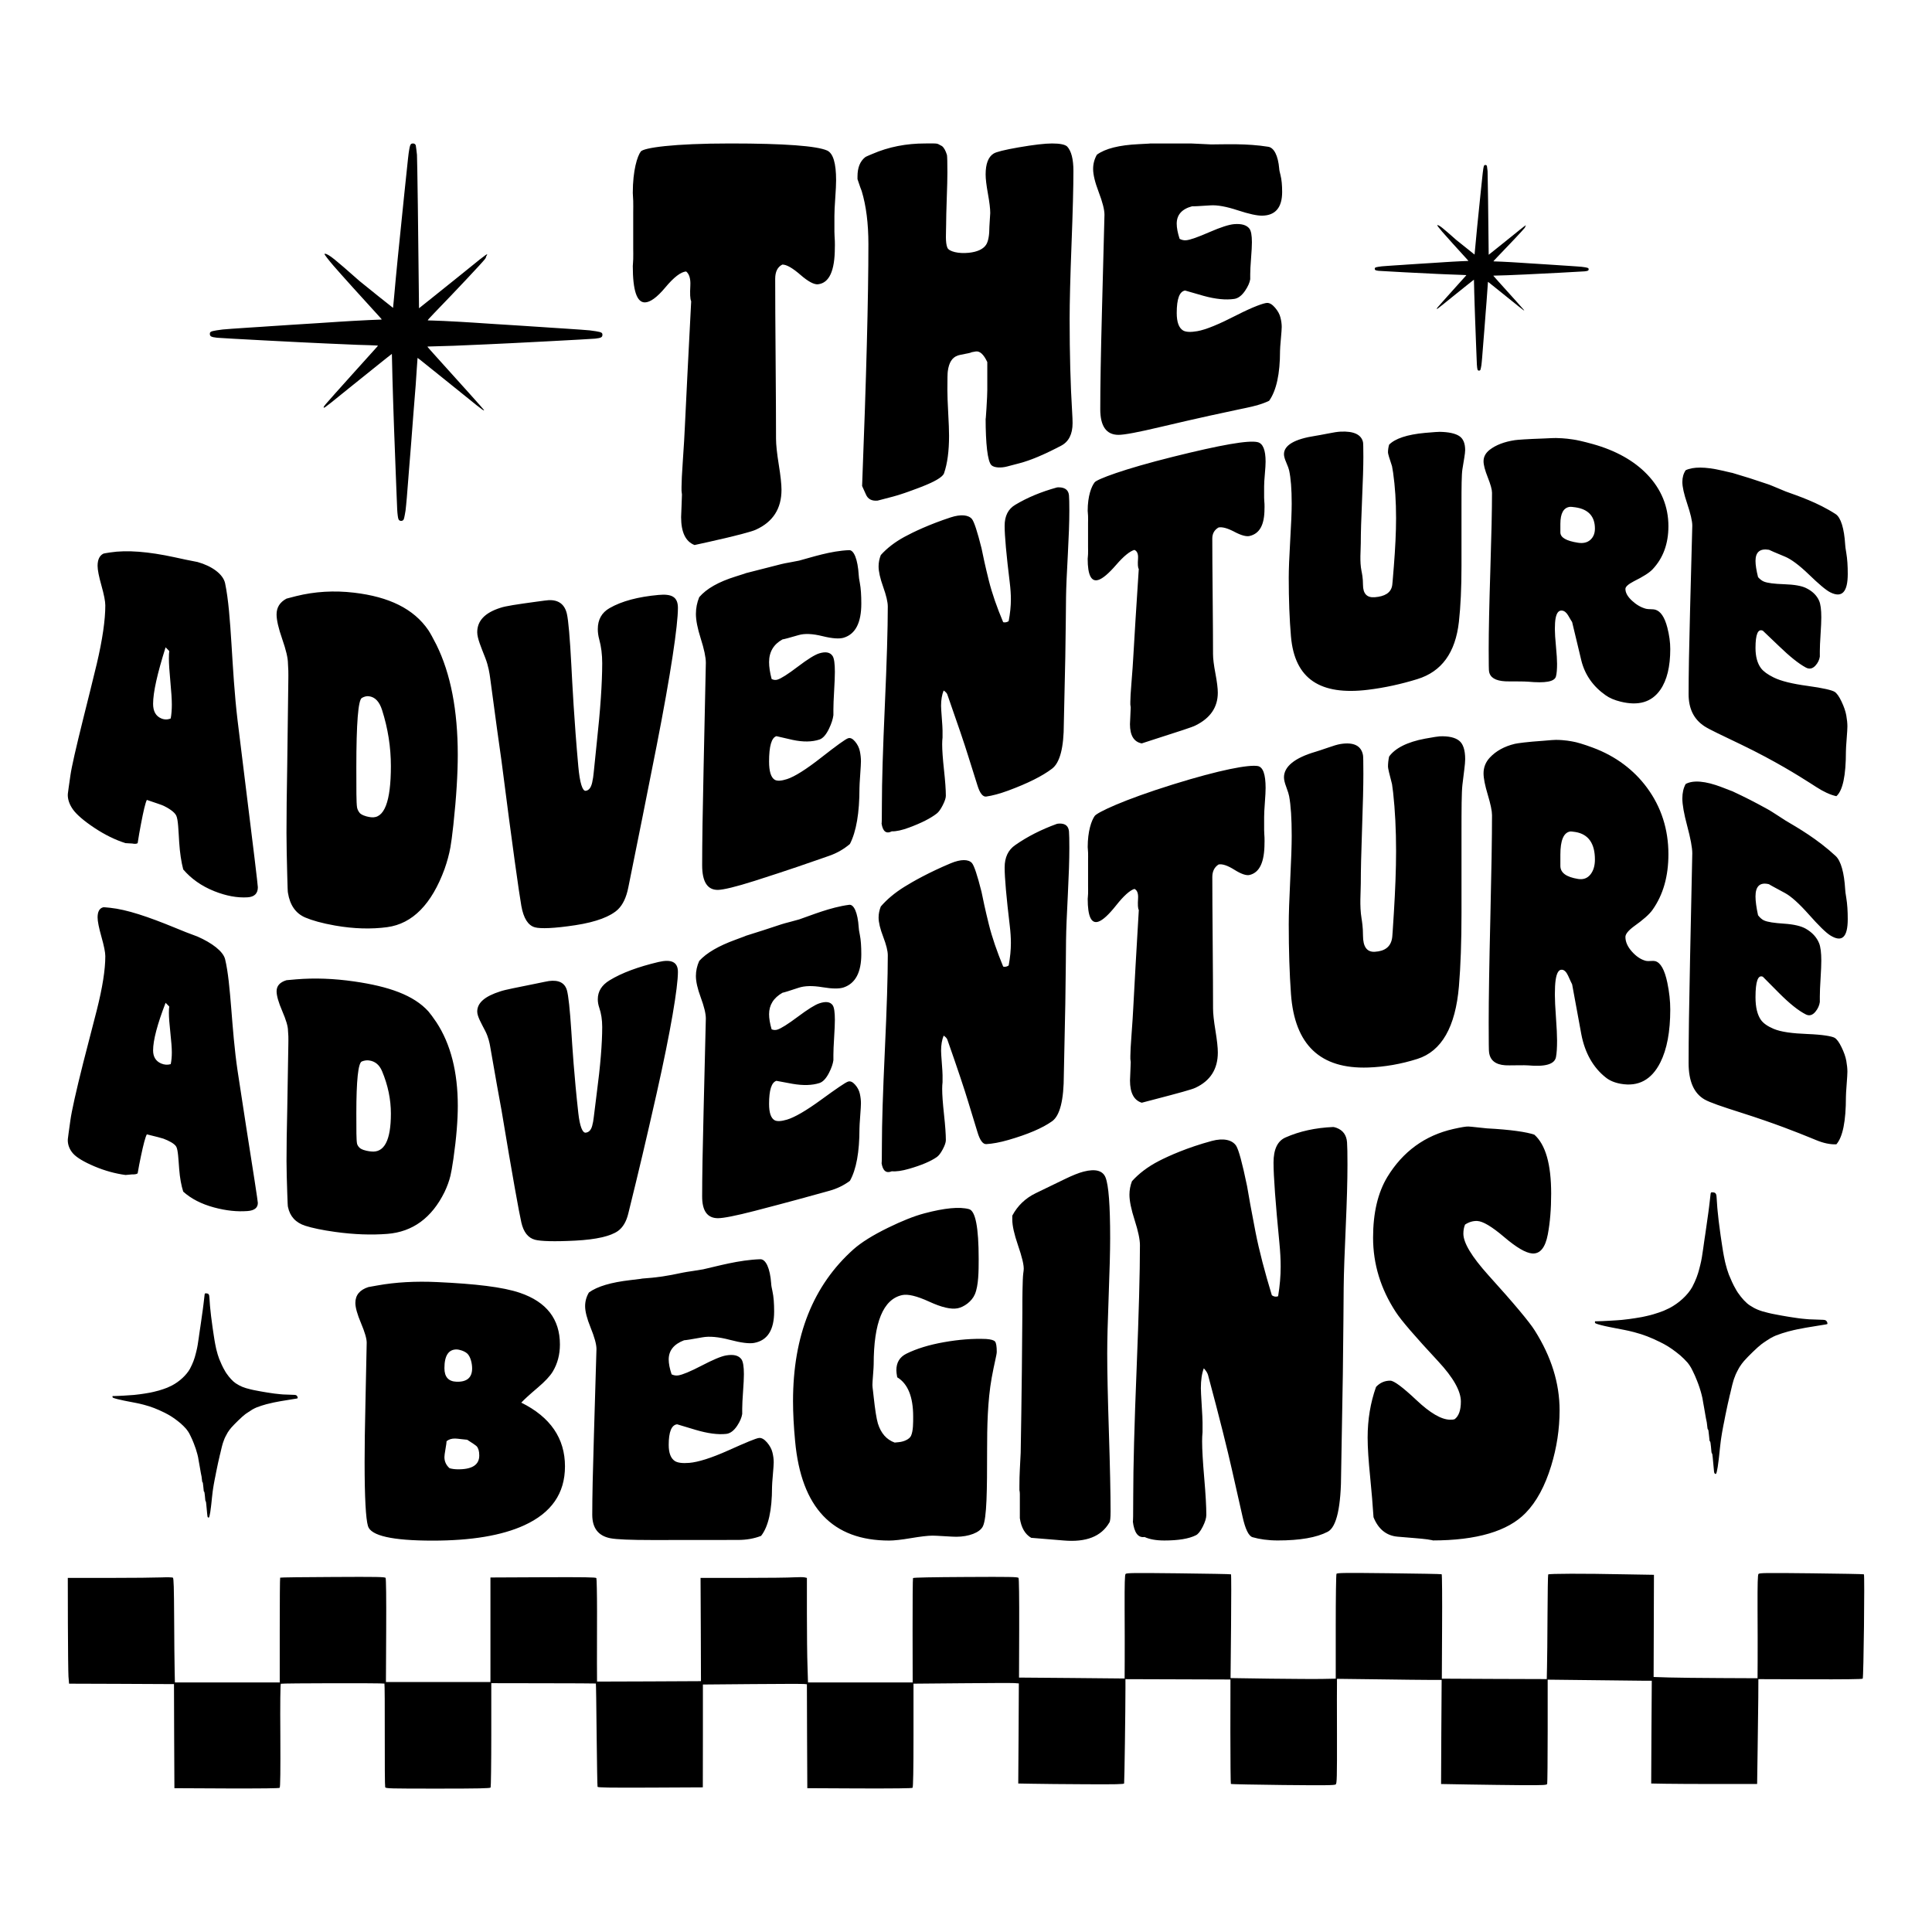 <?xml version="1.0" encoding="utf-8"?>
<!-- Generator: Adobe Illustrator 25.2.0, SVG Export Plug-In . SVG Version: 6.00 Build 0)  -->
<svg version="1.1" id="Layer_1" xmlns="http://www.w3.org/2000/svg" xmlns:xlink="http://www.w3.org/1999/xlink" x="0px" y="0px"
	 viewBox="0 0 2200 2200" style="enable-background:new 0 0 2200 2200;" xml:space="preserve">
<g>
	<path d="M2121.1,1911.5c-0.57,0.67-21.52,0.86-59.88,0.76l-58.93-0.19l-0.09,20.66c-0.09,11.33-0.48,38.18-0.76,59.7l-0.57,39.04
		h-44.27c-24.37,0-51.51-0.1-60.36-0.29l-15.99-0.28l0.28-58.46l0.38-58.55h-8.57c-4.67,0-31.42-0.29-59.22-0.67l-50.75-0.57v58.65
		c0,32.18-0.28,59.22-0.57,60.08c-0.48,1.33-3.81,1.52-28.37,1.43c-15.23-0.1-42.27-0.48-60.08-0.76l-32.37-0.57l0.28-59.31
		l0.38-59.22h-12.76c-6.95,0-33.8-0.29-59.5-0.67l-46.94-0.57v4.19c-0.1,2.28-0.1,29.04,0,59.5c0.09,49.41-0.1,55.41-1.43,56.55
		c-1.24,1.05-12.38,1.14-60.17,0.67c-32.28-0.38-58.93-0.86-59.22-1.24c-0.29-0.28-0.57-27.13-0.57-59.69l0.1-59.22l-59.79-0.19
		l-59.79-0.19v10.19c0,24.47-1.14,107.39-1.52,108.53c-0.28,0.95-9.33,1.14-44.37,0.95c-24.28-0.1-51.32-0.38-60.08-0.57
		l-16.09-0.28l0.38-57.03l0.29-56.93l-5.24-0.38c-2.86-0.19-29.9-0.09-59.98,0.19l-54.74,0.48v58.74c0,39.42-0.38,59.12-1.05,59.79
		c-0.67,0.67-20.18,0.86-60.46,0.76l-59.41-0.29l-0.28-59.12l-0.19-59.22l-3.14-0.29c-1.62-0.19-28.28-0.19-59.12,0.1l-56.17,0.48
		v58.55l-0.09,58.55l-59.79,0.29c-47.32,0.19-59.79,0-60.08-0.95c-0.29-0.67-0.67-27.32-1.05-59.31
		c-0.29-31.89-0.67-58.08-0.86-58.27c-0.09-0.1-26.94-0.29-59.69-0.29l-59.41-0.1v58.84c0,32.37-0.38,59.41-0.76,59.98
		c-0.57,0.95-13.71,1.24-60.17,1.24c-55.22,0-59.31-0.09-59.88-1.62c-0.38-0.95-0.57-27.71-0.48-59.6
		c0.1-31.8-0.09-58.08-0.38-58.36c-0.67-0.67-116.82-0.48-117.96,0.19c-0.57,0.38-0.86,22.37-0.57,59.03
		c0.19,40.18,0,58.65-0.76,59.41c-0.67,0.67-19.61,0.86-60.46,0.76l-59.41-0.29l-0.29-59.31l-0.19-59.22h-3.14
		c-1.62,0-28.56-0.19-59.69-0.29l-56.65-0.19l-0.67-8.09c-0.29-4.47-0.57-31.51-0.67-60.27l-0.1-52.08h47.41
		c25.99,0,52.65-0.29,59.22-0.57c6.57-0.29,12.47-0.1,13.04,0.28c0.95,0.67,1.24,11.62,1.43,46.46c0.1,25.13,0.38,51.79,0.57,59.22
		l0.28,13.61h59.69h59.7v-59.41c0-32.65,0.19-59.69,0.48-59.88c0.29-0.28,27.13-0.67,59.79-0.76c51.22-0.29,59.5-0.09,60.27,1.05
		c0.57,0.95,0.86,22.85,0.67,59.98l-0.29,58.55h59.51h59.5v-59.5v-59.51l59.88-0.28c47.32-0.19,60.08,0,60.74,0.95
		c0.38,0.67,0.76,17.71,0.76,37.89c-0.09,20.18-0.09,46.37-0.09,58.36l0.09,21.61l59.22-0.19l59.12-0.29l-0.19-58.84l-0.28-58.74
		h48.46c26.56,0,52.75-0.29,57.98-0.67c5.33-0.28,10.76-0.28,12.19,0.1l2.48,0.57v40.84c0,22.37,0.28,49.13,0.67,59.41l0.57,18.76
		h59.6h59.6l-0.1-58.93c-0.09-32.47,0.19-59.41,0.48-59.88c0.38-0.67,22.37-1.05,59.88-1.24c51.22-0.29,59.41-0.09,60.27,1.05
		c0.57,0.86,0.86,22.56,0.76,57.41l-0.19,56.08l60.08,0.48l60.17,0.57l0.09-20.85c0.1-11.43,0-37.89-0.09-58.74
		c-0.09-29.04,0.19-38.27,1.05-39.42c1.05-1.24,8.38-1.33,60.27-0.76c32.56,0.38,59.41,0.86,59.79,1.14
		c0.38,0.19,0.38,26.85,0.09,59.22l-0.57,58.93l45.13,0.67c24.85,0.29,51.79,0.48,59.88,0.29l14.76-0.29v-59.03
		c0-33.61,0.38-59.6,0.86-60.36c0.76-1.14,9.71-1.24,59.88-0.67c32.47,0.38,59.41,0.86,59.88,1.14c0.48,0.29,0.67,27.13,0.48,59.69
		l-0.29,59.22l59.7,0.29l59.79,0.19l0.28-13.52c0.19-7.52,0.48-34.08,0.57-59.22c0.09-25.04,0.48-45.89,0.76-46.37
		c0.57-1.05,39.99-1.14,86.83-0.19l33.61,0.57l-0.19,58.17l-0.19,58.17l17.52,0.57c9.62,0.29,36.27,0.57,59.22,0.67l41.61,0.19
		l0.1-20.66c0.09-11.42,0-37.8-0.1-58.65c-0.09-29.13,0.19-38.27,1.05-39.42c1.05-1.24,8.38-1.33,60.27-0.76
		c32.56,0.38,59.41,0.86,59.79,1.14C2123.48,1793.25,2122.14,1910.35,2121.1,1911.5z"/>
	<path d="M338.95,1591.35c0.06,0.69,0.02,0.86-0.22,0.97c-0.33,0.17-1.23,0.33-4.99,0.9c-1.39,0.22-3.32,0.53-4.29,0.7
		c-0.98,0.17-2.3,0.39-2.94,0.48c-1.23,0.17-4.3,0.67-5.76,0.94c-0.47,0.08-1.28,0.22-1.79,0.31c-0.95,0.16-3.15,0.58-7.32,1.4
		c-2.03,0.41-3.69,0.79-8.26,1.95c-2.7,0.67-8.37,2.52-11.08,3.61c-1.36,0.55-3.66,1.68-4.97,2.45c-1.57,0.94-5.83,3.71-6.86,4.47
		c-0.42,0.33-1.09,0.81-1.46,1.09c-3.26,2.43-11.7,10.56-15.8,15.24c-1.15,1.31-2.84,3.6-3.88,5.27c-1.25,1.98-4.02,7.51-4.02,7.99
		c0,0.08-0.13,0.44-0.3,0.81c-0.42,0.93-0.87,2.21-1.23,3.38c-0.75,2.54-0.95,3.24-1.11,3.97c-0.09,0.42-0.5,2.1-0.89,3.74
		c-0.39,1.62-0.81,3.41-0.93,3.97c-0.14,0.56-0.3,1.18-0.36,1.4c-0.08,0.22-0.22,0.76-0.31,1.22c-0.09,0.44-0.25,1.14-0.33,1.56
		c-0.14,0.65-0.87,3.83-1.25,5.4c-0.08,0.34-0.26,1.19-0.41,1.87c-0.14,0.69-0.31,1.5-0.37,1.79c-0.06,0.3-0.17,0.79-0.23,1.09
		c-0.06,0.3-0.23,1.14-0.39,1.87c-0.17,0.73-0.48,2.28-0.72,3.43c-0.22,1.15-0.47,2.41-0.56,2.8c-0.08,0.39-0.28,1.43-0.44,2.34
		c-0.17,0.9-0.37,1.95-0.47,2.34c-0.09,0.39-0.22,1.01-0.3,1.4c-0.08,0.39-0.25,1.26-0.37,1.95c-0.14,0.69-0.39,2.09-0.58,3.12
		c-0.17,1.03-0.36,2.04-0.41,2.26c-0.19,0.81-0.4,2.18-0.7,4.36c-0.17,1.25-0.37,2.71-0.47,3.27c-0.25,1.62-0.42,3.13-0.76,6.62
		c-0.4,4.22-0.59,5.98-0.76,7.32c-0.06,0.59-0.25,2.07-0.39,3.27c-0.62,5.21-1.01,7.64-1.62,10.28c-0.5,2.13-0.84,2.56-1.65,2.03
		c-0.67-0.44-0.86-1.12-1.04-3.68c-0.09-1.32-0.23-2.79-0.31-3.26c-0.14-0.79-0.37-3.27-0.75-7.95c-0.19-2.4-0.4-3.41-0.76-3.68
		c-0.3-0.2-0.45-1.36-0.81-5.98c-0.23-2.95-0.59-4.8-0.93-4.91c-0.36-0.11-0.39-0.33-0.86-5.39c-0.37-4.22-0.59-5.3-1.06-5.49
		c-0.16-0.06-0.27-0.45-0.33-1.15c-0.47-4.57-0.67-5.9-1.42-9.01c-0.2-0.86-0.48-2.48-0.62-3.58c-0.14-1.12-0.55-3.43-0.89-5.14
		c-0.34-1.71-0.8-4.18-0.98-5.45c-0.61-3.86-0.69-4.24-1.48-7.34c-0.97-3.82-2.51-8.48-4.08-12.37c-1.79-4.44-2.04-5-3.77-8.57
		c-1.49-3.04-1.53-3.1-2.79-5.05c-1.45-2.2-2.48-3.43-5.16-6.09c-2.49-2.48-4.27-4.02-7.42-6.4c-5.3-4.01-8.77-6.17-14.41-8.96
		c-8.46-4.18-15.1-6.73-22.75-8.74c-0.34-0.09-0.79-0.22-1.01-0.28c-0.36-0.13-1-0.28-4.36-1.08c-0.73-0.19-2.41-0.53-3.74-0.79
		c-1.32-0.26-2.73-0.53-3.12-0.61c-1.98-0.39-2.62-0.51-4.91-0.95c-1.37-0.25-2.8-0.53-3.19-0.62c-0.39-0.08-1.82-0.37-3.19-0.64
		c-4.66-0.89-10.66-2.46-11.91-3.1c-0.76-0.39-0.9-0.61-0.82-1.4l0.06-0.62h1.9c1.03,0,3.22-0.06,4.85-0.16
		c1.64-0.08,4.36-0.23,6.08-0.31c4.14-0.22,9.79-0.59,11.53-0.78c4.33-0.45,9.08-1.06,11.92-1.54c0.39-0.08,1.86-0.31,3.27-0.55
		c3.15-0.5,3.37-0.55,7.24-1.43c3.47-0.81,3.3-0.76,6-1.53c2.76-0.78,7.59-2.43,9.43-3.21c1.59-0.68,4.13-1.87,5.14-2.38
		c8.68-4.47,16.8-11.97,20.8-19.2c1.17-2.12,3.41-7.03,3.82-8.33c0.06-0.22,0.2-0.61,0.31-0.86c0.28-0.62,1.01-2.79,1.17-3.4
		c0.08-0.28,0.34-1.23,0.62-2.14c0.26-0.9,0.55-1.92,0.61-2.26c0.08-0.34,0.42-1.73,0.78-3.09c0.55-2.16,1.05-4.53,1.42-6.81
		c0.2-1.2,1.11-7.18,1.26-8.3c0.14-1.07,0.31-2.3,0.59-4.24c0.09-0.61,0.23-1.62,0.33-2.26c0.08-0.64,0.23-1.62,0.31-2.18
		c0.17-1.01,0.34-2.12,0.62-4.05c0.09-0.56,0.22-1.54,0.31-2.18c0.16-1.25,0.39-2.91,0.64-4.44c0.36-2.15,0.56-3.55,1.54-10.9
		c0.09-0.61,0.22-1.59,0.31-2.18c0.08-0.61,0.26-1.96,0.39-3.04c0.12-1.08,0.26-2.17,0.31-2.42c0.06-0.42,0.14-1.08,0.55-4.6
		c0.06-0.64,0.23-2.04,0.36-3.12c0.14-1.08,0.29-2.51,0.36-3.18c0.08-1.01,0.17-1.31,0.48-1.62c0.36-0.36,0.45-0.37,1.56-0.26
		c1.43,0.13,2.1,0.39,2.53,1c0.67,0.92,0.83,1.59,0.97,4.05c0.31,4.97,0.47,7.31,0.61,8.74c0.06,0.81,0.2,2.24,0.3,3.19
		c0.09,0.93,0.2,1.96,0.25,2.26c0.05,0.3,0.2,1.7,0.33,3.12c0.14,1.42,0.31,2.99,0.37,3.51c0.31,2.2,0.45,3.24,0.69,5.22
		c0.45,3.85,0.57,4.75,0.72,5.42c0.09,0.36,0.16,0.87,0.16,1.14c0,0.25,0.06,0.76,0.14,1.12c0.17,0.79,0.41,2.37,0.73,4.94
		c0.23,1.93,0.34,2.63,0.67,4.44c0.23,1.36,0.47,2.81,0.64,4.05c0.08,0.59,0.22,1.48,0.31,1.95c0.17,0.9,0.4,2.27,0.62,3.43
		c0.34,1.95,0.79,4.14,1.08,5.25c0.17,0.67,0.42,1.67,0.56,2.23c0.84,3.44,1.56,5.75,2.91,9.5c0.31,0.89,1.48,3.6,2.4,5.58
		c0.3,0.64,0.53,1.18,0.53,1.21c0,0.31,3.21,6.45,3.93,7.49c0.23,0.36,0.44,0.68,0.44,0.73c0,0.06,0.41,0.67,0.89,1.39
		c3.55,5.16,7.34,9.22,10.64,11.44c5.06,3.38,9.41,5.16,16.83,6.89c1.15,0.26,2.38,0.56,2.73,0.64c0.34,0.08,1.01,0.22,1.48,0.31
		c0.47,0.09,2.26,0.44,3.97,0.76c1.71,0.34,3.4,0.65,3.74,0.7c0.34,0.05,1.43,0.23,2.42,0.42c0.98,0.17,2.18,0.37,2.65,0.45
		c0.47,0.08,1.5,0.25,2.26,0.37c0.78,0.12,2.21,0.34,3.19,0.48c2.18,0.31,3.52,0.51,4.75,0.7c1.28,0.2,4.88,0.59,7.24,0.78
		c1.08,0.08,2.34,0.19,2.8,0.23c0.47,0.05,3.49,0.16,6.7,0.24c6.28,0.14,7.45,0.25,8.18,0.68
		C338.18,1589.34,338.87,1590.42,338.95,1591.35z M2080.89,1506.63c-0.1-1.17-0.96-2.52-2.02-3.15c-0.92-0.55-2.39-0.68-10.27-0.86
		c-4.03-0.1-7.82-0.24-8.41-0.3c-0.59-0.06-2.17-0.2-3.52-0.29c-2.97-0.23-7.49-0.72-9.1-0.98c-1.55-0.23-3.23-0.49-5.97-0.88
		c-1.23-0.18-3.03-0.45-4.01-0.61c-0.96-0.16-2.25-0.37-2.84-0.47c-0.59-0.1-2.09-0.35-3.32-0.57c-1.23-0.24-2.6-0.47-3.03-0.53
		c-0.43-0.06-2.54-0.45-4.7-0.88c-2.15-0.41-4.4-0.84-4.99-0.96c-0.59-0.12-1.43-0.29-1.86-0.39c-0.43-0.1-1.98-0.47-3.42-0.8
		c-9.31-2.17-14.77-4.4-21.13-8.65c-4.15-2.78-8.9-7.88-13.36-14.36c-0.61-0.9-1.12-1.66-1.12-1.74c0-0.06-0.25-0.47-0.55-0.92
		c-0.9-1.31-4.93-9.02-4.93-9.41c0-0.04-0.29-0.72-0.66-1.53c-1.16-2.49-2.62-5.89-3.01-7c-1.7-4.72-2.6-7.61-3.66-11.93
		c-0.18-0.7-0.49-1.96-0.7-2.8c-0.35-1.39-0.92-4.15-1.35-6.59c-0.27-1.45-0.57-3.17-0.78-4.3c-0.12-0.59-0.29-1.7-0.39-2.45
		c-0.22-1.57-0.51-3.39-0.8-5.09c-0.41-2.27-0.55-3.15-0.84-5.58c-0.41-3.23-0.7-5.2-0.92-6.2c-0.1-0.45-0.18-1.1-0.18-1.41
		c0-0.33-0.08-0.98-0.2-1.43c-0.18-0.84-0.33-1.98-0.9-6.81c-0.29-2.49-0.47-3.8-0.86-6.55c-0.08-0.65-0.29-2.62-0.47-4.4
		c-0.16-1.78-0.35-3.54-0.41-3.91c-0.06-0.37-0.19-1.66-0.31-2.84c-0.12-1.19-0.29-2.99-0.37-4.01c-0.18-1.8-0.37-4.74-0.76-10.98
		c-0.18-3.09-0.37-3.93-1.21-5.09c-0.53-0.76-1.37-1.1-3.17-1.25c-1.39-0.14-1.51-0.12-1.96,0.33c-0.39,0.39-0.51,0.76-0.61,2.03
		c-0.08,0.84-0.27,2.64-0.45,3.99c-0.16,1.35-0.37,3.11-0.45,3.91c-0.51,4.42-0.61,5.24-0.68,5.77c-0.06,0.31-0.24,1.68-0.39,3.03
		c-0.16,1.35-0.39,3.05-0.49,3.81c-0.12,0.74-0.27,1.98-0.39,2.74c-1.23,9.23-1.48,10.99-1.94,13.69c-0.31,1.92-0.61,4.01-0.8,5.58
		c-0.12,0.8-0.27,2.03-0.39,2.74c-0.35,2.43-0.57,3.82-0.78,5.09c-0.1,0.7-0.29,1.94-0.39,2.74c-0.12,0.8-0.29,2.07-0.41,2.84
		c-0.35,2.43-0.57,3.97-0.74,5.32c-0.2,1.41-1.33,8.92-1.58,10.43c-0.47,2.85-1.1,5.83-1.78,8.55c-0.45,1.7-0.88,3.44-0.98,3.87
		c-0.08,0.43-0.43,1.7-0.76,2.84c-0.35,1.14-0.68,2.33-0.78,2.68c-0.2,0.76-1.11,3.48-1.47,4.26c-0.14,0.31-0.31,0.8-0.39,1.08
		c-0.51,1.64-3.33,7.81-4.79,10.47c-5.03,9.08-15.22,18.49-26.12,24.1c-1.27,0.65-4.46,2.13-6.46,2.99
		c-2.31,0.98-8.37,3.05-11.84,4.03c-3.38,0.96-3.17,0.9-7.53,1.92c-4.87,1.11-5.15,1.17-9.1,1.8c-1.78,0.29-3.62,0.59-4.11,0.68
		c-3.56,0.61-9.53,1.37-14.97,1.94c-2.19,0.24-9.27,0.7-14.48,0.98c-2.15,0.1-5.58,0.29-7.63,0.39c-2.04,0.12-4.79,0.2-6.08,0.2
		h-2.39l-0.08,0.78c-0.1,1,0.08,1.27,1.04,1.76c1.56,0.8,9.1,2.78,14.95,3.89c1.72,0.33,3.52,0.7,4.01,0.8
		c0.49,0.12,2.29,0.47,4.01,0.78c2.88,0.55,3.68,0.7,6.16,1.19c0.49,0.1,2.25,0.43,3.91,0.76c1.66,0.33,3.78,0.76,4.7,1
		c4.23,1,5.03,1.19,5.48,1.35c0.27,0.08,0.84,0.23,1.27,0.35c9.61,2.52,17.94,5.73,28.57,10.98c7.08,3.5,11.45,6.22,18.1,11.25
		c3.95,2.99,6.18,4.93,9.31,8.04c3.37,3.35,4.66,4.89,6.48,7.65c1.59,2.45,1.62,2.52,3.5,6.34c2.17,4.48,2.49,5.18,4.74,10.76
		c1.98,4.89,3.91,10.74,5.13,15.53c1,3.89,1.09,4.36,1.86,9.21c0.23,1.6,0.8,4.7,1.23,6.85c0.43,2.15,0.94,5.05,1.11,6.46
		c0.18,1.39,0.53,3.42,0.78,4.5c0.94,3.89,1.19,5.57,1.78,11.31c0.08,0.88,0.21,1.37,0.41,1.45c0.59,0.24,0.86,1.59,1.33,6.89
		c0.59,6.36,0.62,6.63,1.08,6.77c0.43,0.14,0.88,2.46,1.17,6.16c0.45,5.81,0.65,7.26,1.02,7.51c0.45,0.33,0.72,1.6,0.96,4.62
		c0.47,5.87,0.76,8.98,0.94,9.98c0.1,0.59,0.27,2.43,0.39,4.09c0.23,3.21,0.47,4.07,1.31,4.62c1.02,0.67,1.45,0.14,2.07-2.54
		c0.76-3.33,1.25-6.38,2.04-12.91c0.18-1.51,0.41-3.36,0.49-4.11c0.21-1.68,0.45-3.89,0.96-9.19c0.43-4.38,0.65-6.28,0.96-8.32
		c0.12-0.7,0.37-2.54,0.59-4.11c0.37-2.74,0.65-4.46,0.88-5.48c0.06-0.28,0.29-1.55,0.51-2.84c0.24-1.29,0.55-3.05,0.72-3.91
		c0.16-0.86,0.37-1.96,0.47-2.45c0.1-0.49,0.26-1.27,0.37-1.76c0.12-0.49,0.37-1.8,0.59-2.93c0.2-1.13,0.45-2.45,0.55-2.93
		c0.12-0.49,0.43-2.07,0.7-3.52c0.29-1.45,0.68-3.39,0.9-4.3c0.2-0.92,0.41-1.98,0.49-2.35c0.08-0.37,0.22-1,0.29-1.37
		c0.08-0.37,0.3-1.39,0.47-2.25c0.18-0.86,0.41-1.92,0.51-2.35c0.47-1.98,1.39-5.97,1.57-6.79c0.1-0.53,0.29-1.41,0.41-1.96
		c0.12-0.57,0.29-1.25,0.39-1.53c0.08-0.27,0.27-1.06,0.45-1.76c0.16-0.7,0.68-2.95,1.17-4.99c0.49-2.06,1-4.17,1.12-4.7
		c0.2-0.92,0.45-1.8,1.39-4.99c0.45-1.47,1.02-3.07,1.55-4.25c0.21-0.47,0.37-0.92,0.37-1.02c0-0.61,3.48-7.55,5.05-10.04
		c1.31-2.09,3.42-4.97,4.87-6.61c5.15-5.87,15.75-16.08,19.84-19.14c0.47-0.35,1.31-0.96,1.84-1.37c1.29-0.96,6.63-4.44,8.61-5.62
		c1.64-0.96,4.54-2.39,6.24-3.07c3.41-1.37,10.53-3.7,13.91-4.54c5.73-1.45,7.83-1.94,10.37-2.45c5.24-1.04,8-1.57,9.2-1.76
		c0.65-0.12,1.66-0.29,2.25-0.39c1.84-0.33,5.69-0.96,7.24-1.18c0.8-0.12,2.46-0.39,3.7-0.61c1.21-0.21,3.64-0.61,5.38-0.88
		c4.71-0.72,5.85-0.92,6.26-1.14C2080.91,1507.71,2080.97,1507.49,2080.89,1506.63z"/>
	<path d="M1809.04,306.56c0,1.57-0.81,2-4.51,2.42c-2.69,0.28-53.59,2.97-67.3,3.54c-1.22,0.05-5.62,0.25-9.82,0.42
		c-4.17,0.19-8.97,0.41-10.63,0.46c-6.84,0.23-13.51,0.42-14.89,0.44c-1.34,0-1.45,0.02-1.29,0.3c0.09,0.18,2.65,3.06,5.69,6.42
		c15.81,17.47,29.22,32.42,29.31,32.72c0.12,0.35-0.46,0.16-1.22-0.41c-3.01-2.26-4.02-3.04-5.82-4.55
		c-1.11-0.94-8.68-7.02-16.8-13.53c-8.12-6.51-15.35-12.31-16.06-12.89c-0.71-0.56-1.31-1.01-1.34-0.97
		c-0.02,0.04-0.23,2.85-0.44,6.26c-0.46,7.34-1.04,15.53-1.17,16.27c-0.05,0.28-0.25,2.79-0.44,5.57s-0.44,5.75-0.53,6.63
		c-0.09,0.87-0.37,4.53-0.62,8.13c-0.25,3.59-0.57,7.78-0.71,9.28c-0.14,1.5-0.34,4.01-0.44,5.57c-0.11,1.56-0.34,4.49-0.53,6.54
		c-0.18,2.03-0.37,4.51-0.44,5.48c-0.05,0.97-0.27,3.52-0.44,5.66c-0.19,2.14-0.43,5.13-0.53,6.63c-0.11,1.5-0.27,3.54-0.35,4.51
		c-0.11,0.97-0.3,3.11-0.44,4.77c-0.28,3.17-0.39,3.86-0.87,6.28c-0.46,2.35-0.62,2.78-1.11,3.17c-0.6,0.48-1.63,0.48-2.23,0.02
		c-0.53-0.42-0.74-1.03-0.99-2.92c-0.32-2.58-0.34-2.85-0.73-13.18c-0.11-2.67-0.21-5.75-0.27-6.81c-0.05-1.08-0.16-4.14-0.27-6.81
		c-0.19-5.29-0.32-8.47-0.44-11.76c-0.05-1.17-0.18-4.35-0.26-7.07c-0.11-2.72-0.21-5.87-0.27-6.99c-0.03-1.12-0.12-3.4-0.18-5.04
		c-0.05-1.66-0.12-4-0.18-5.22c-0.05-1.22-0.12-3.57-0.18-5.22c-0.05-1.66-0.12-4.08-0.18-5.39c-0.05-1.31-0.12-4.01-0.18-6.01
		c-0.05-2-0.14-4.58-0.18-5.75c-0.04-1.17-0.12-5.02-0.2-8.58c-0.05-3.55-0.14-6.47-0.16-6.51c-0.04-0.04-3.91,3.03-8.61,6.81
		c-4.69,3.79-12.17,9.78-16.59,13.32c-4.42,3.54-8.97,7.2-10.08,8.14c-1.8,1.5-2.81,2.28-5.82,4.54c-1.66,1.24-1.64,0.3,0.02-1.59
		c2.26-2.58,5.34-6.07,5.87-6.67c1.01-1.1,4.46-4.97,5.02-5.61c0.23-0.28,2.19-2.44,3.13-3.49c0.11-0.1,1.17-1.31,2.39-2.67
		c1.22-1.34,2.69-2.99,3.27-3.63c0.58-0.64,2.02-2.23,3.18-3.54c2.02-2.25,3.31-3.7,4.93-5.48c0.41-0.44,1.4-1.56,2.23-2.48
		c0.83-0.92,1.71-1.91,1.98-2.21c0.42-0.46,0.44-0.53,0.18-0.64c-0.16-0.05-2.4-0.16-4.99-0.23c-6-0.14-8.13-0.23-17.42-0.65
		c-4.17-0.18-8.59-0.37-9.82-0.42c-13.71-0.57-64.61-3.26-67.3-3.54c-3.7-0.42-4.51-0.85-4.51-2.42c0-1.26,0.62-1.57,4.07-2.16
		c2.99-0.5,4.25-0.62,9.55-0.99c2.87-0.2,7.57-0.51,10.44-0.71c2.86-0.19,6.58-0.43,8.22-0.53c1.66-0.09,3.96-0.25,5.13-0.36
		c1.17-0.09,4.23-0.28,6.81-0.44c2.58-0.14,4.97-0.3,5.31-0.35c0.33-0.05,3.48-0.25,6.98-0.44c3.5-0.19,7.96-0.48,9.9-0.62
		c1.95-0.14,4.97-0.34,6.72-0.44c1.75-0.11,4.74-0.3,6.63-0.44c1.89-0.14,5.8-0.37,8.67-0.53c2.86-0.14,7.43-0.39,10.13-0.53
		c2.7-0.14,5.62-0.26,6.49-0.26c0.88,0,1.59-0.05,1.59-0.14c0-0.07-0.76-0.95-1.72-1.98c-9.48-10.31-24.23-26.69-28.28-31.39
		c-3.15-3.66-5.55-6.81-5.55-7.25c0-0.05,0.19-0.09,0.42-0.09c0.97,0,2.83,1.11,5.85,3.52c1.94,1.54,9.69,8.21,11.96,10.29
		c1.13,1.04,2.71,2.42,3.48,3.06c3.48,2.88,20.78,16.73,20.83,16.68c0.04-0.04,0.34-3.27,0.69-7.22c1.17-13.39,2.87-30.4,6.28-63.39
		c2.6-24.9,2.53-24.32,3.02-27.33c0.37-2.39,0.73-3.41,1.29-3.82c0.19-0.14,0.71-0.25,1.13-0.25c0.85,0,1.54,0.51,1.7,1.27
		c0.12,0.6,0.6,4.48,0.73,5.8c0.18,2.21,0.9,54.99,1.09,79.98c0.05,8.35,0.14,15.18,0.18,15.18c0.02,0,3.89-3.1,8.6-6.86
		c4.69-3.77,12.15-9.76,16.57-13.3c4.42-3.54,8.97-7.2,10.08-8.14c1.8-1.5,2.81-2.28,5.82-4.54c1.22-0.92,1.61-0.78,0.81,0.3
		c-0.25,0.34-0.41,0.72-0.35,0.88c0.05,0.14-0.25,0.69-0.69,1.24c-2,2.55-17.74,19.3-31.27,33.27c-3.24,3.36-4.32,4.56-4.1,4.65
		c0.16,0.05,1.31,0.11,2.56,0.11c1.24,0,4.47,0.12,7.18,0.27c2.71,0.14,7.27,0.39,10.14,0.53c2.86,0.16,6.77,0.39,8.67,0.53
		c1.89,0.14,4.88,0.34,6.63,0.44c1.75,0.11,4.78,0.3,6.72,0.44c1.95,0.14,6.4,0.43,9.9,0.62s6.65,0.39,6.99,0.44
		c0.34,0.05,2.72,0.21,5.31,0.35c2.58,0.16,5.64,0.35,6.81,0.44c1.17,0.11,3.48,0.27,5.13,0.35c1.66,0.11,5.36,0.34,8.22,0.53
		c2.86,0.19,7.57,0.51,10.43,0.71c5.31,0.37,6.56,0.5,9.55,0.99C1808.42,304.99,1809.04,305.31,1809.04,306.56z M678.51,377.18
		c-5.49-0.91-7.79-1.14-17.53-1.82c-5.26-0.36-13.89-0.94-19.15-1.3s-12.04-0.78-15.1-0.97c-3.02-0.16-7.27-0.45-9.42-0.65
		c-2.14-0.16-7.76-0.52-12.5-0.81c-4.74-0.26-9.12-0.55-9.74-0.65c-0.62-0.1-6.39-0.45-12.82-0.81c-6.43-0.36-14.61-0.88-18.18-1.14
		s-9.12-0.62-12.34-0.81c-3.21-0.19-8.7-0.55-12.17-0.81c-3.47-0.26-10.65-0.68-15.91-0.97c-5.26-0.26-13.64-0.71-18.6-0.97
		c-4.97-0.26-10.91-0.49-13.18-0.49c-2.3,0-4.41-0.1-4.71-0.19c-0.39-0.16,1.59-2.37,7.53-8.54c24.84-25.65,53.73-56.39,57.4-61.07
		c0.81-1.01,1.36-2.01,1.27-2.27c-0.1-0.29,0.19-1.01,0.65-1.62c1.46-1.98,0.75-2.24-1.49-0.55c-5.52,4.15-7.37,5.58-10.68,8.34
		c-2.05,1.72-10.39,8.44-18.5,14.93c-8.12,6.49-21.82,17.5-30.42,24.41c-8.64,6.92-15.75,12.6-15.78,12.6
		c-0.06,0-0.23-12.53-0.32-27.85c-0.36-45.87-1.69-142.75-2.01-146.81c-0.23-2.44-1.1-9.55-1.33-10.65
		c-0.29-1.39-1.56-2.34-3.12-2.34c-0.78,0-1.72,0.19-2.08,0.45c-1.04,0.75-1.69,2.63-2.37,7.01c-0.91,5.52-0.78,4.45-5.55,50.16
		c-6.27,60.55-9.38,91.78-11.52,116.35c-0.65,7.24-1.2,13.18-1.27,13.24c-0.09,0.1-31.85-25.32-38.24-30.61
		c-1.43-1.17-4.32-3.7-6.4-5.62c-4.16-3.83-18.38-16.07-21.95-18.89c-5.55-4.41-8.96-6.46-10.75-6.46c-0.42,0-0.78,0.06-0.78,0.16
		c0,0.81,4.41,6.59,10.19,13.31c7.43,8.64,34.51,38.7,51.91,57.63c1.75,1.88,3.15,3.51,3.15,3.63c0,0.16-1.3,0.26-2.92,0.26
		c-1.59,0-6.95,0.23-11.91,0.49c-4.97,0.26-13.35,0.71-18.6,0.97c-5.26,0.29-12.43,0.71-15.91,0.97c-3.47,0.26-8.96,0.62-12.17,0.81
		s-8.76,0.55-12.34,0.81c-3.57,0.26-11.75,0.78-18.18,1.14c-6.43,0.36-12.21,0.71-12.82,0.81c-0.62,0.1-5,0.39-9.74,0.65
		c-4.74,0.29-10.36,0.65-12.5,0.81c-2.14,0.2-6.36,0.49-9.42,0.65c-3.02,0.19-9.84,0.62-15.09,0.97c-5.26,0.36-13.9,0.94-19.15,1.3
		c-9.74,0.68-12.04,0.91-17.53,1.82c-6.33,1.07-7.47,1.65-7.47,3.96c0,2.89,1.49,3.67,8.28,4.45c4.93,0.52,98.37,5.45,123.53,6.49
		c2.24,0.1,10.36,0.45,18.02,0.78c17.04,0.78,20.97,0.94,31.98,1.2c4.74,0.13,8.86,0.32,9.15,0.42c0.49,0.19,0.45,0.32-0.32,1.17
		c-0.49,0.55-2.11,2.37-3.64,4.06c-1.52,1.69-3.34,3.73-4.09,4.54c-2.99,3.28-5.36,5.94-9.06,10.06c-2.14,2.4-4.77,5.33-5.84,6.49
		c-1.07,1.17-3.77,4.19-6.01,6.66c-2.24,2.5-4.19,4.71-4.38,4.9c-1.72,1.92-5.33,5.88-5.75,6.4c-1.04,1.17-7.37,8.28-9.22,10.29
		c-0.97,1.11-6.62,7.5-10.78,12.24c-3.05,3.48-3.09,5.19-0.03,2.92c5.52-4.15,7.37-5.58,10.68-8.34c2.05-1.72,10.39-8.44,18.5-14.93
		c8.12-6.49,21.85-17.5,30.45-24.45c8.63-6.95,15.74-12.56,15.81-12.5c0.03,0.07,0.19,5.42,0.29,11.95
		c0.13,6.52,0.29,13.6,0.36,15.74s0.23,6.88,0.32,10.55s0.23,8.64,0.32,11.04c0.1,2.4,0.23,6.85,0.32,9.9
		c0.1,3.02,0.23,7.34,0.32,9.58c0.1,2.24,0.23,6.53,0.33,9.58c0.1,3.02,0.26,7.21,0.32,9.25c0.1,2.05,0.29,7.82,0.49,12.82
		c0.16,5,0.39,10.84,0.49,12.99c0.23,6.04,0.45,11.88,0.81,21.59c0.2,4.9,0.39,10.52,0.49,12.5c0.1,1.95,0.29,7.6,0.49,12.5
		c0.71,18.96,0.75,19.45,1.33,24.19c0.45,3.47,0.84,4.58,1.82,5.36c1.1,0.84,2.99,0.84,4.09-0.03c0.91-0.72,1.2-1.49,2.04-5.81
		c0.88-4.45,1.07-5.71,1.59-11.52c0.26-3.05,0.62-6.98,0.81-8.76c0.16-1.79,0.45-5.52,0.65-8.28c0.19-2.76,0.62-8.25,0.97-12.17
		c0.32-3.93,0.71-8.6,0.81-10.39c0.13-1.78,0.49-6.33,0.81-10.06c0.36-3.77,0.78-9.15,0.97-12.01c0.19-2.86,0.55-7.47,0.81-10.23
		c0.26-2.76,0.84-10.45,1.3-17.04c0.45-6.62,0.97-13.34,1.14-14.93c0.16-1.62,0.62-7.08,0.97-12.17c0.36-5.1,0.71-9.71,0.81-10.23
		c0.23-1.36,1.3-16.4,2.14-29.87c0.39-6.27,0.78-11.43,0.81-11.49c0.07-0.06,1.17,0.75,2.47,1.79c1.3,1.07,14.58,11.72,29.48,23.67
		c14.9,11.95,28.8,23.11,30.84,24.84c3.31,2.76,5.16,4.19,10.68,8.34c1.4,1.04,2.47,1.4,2.24,0.75
		c-0.16-0.55-24.77-27.98-53.8-60.06c-5.58-6.17-10.29-11.46-10.45-11.79c-0.29-0.52-0.1-0.55,2.37-0.55
		c2.53-0.03,14.77-0.39,27.34-0.81c3.05-0.1,11.85-0.49,19.51-0.84c7.69-0.32,15.78-0.68,18.02-0.78
		c25.16-1.04,118.6-5.97,123.53-6.49c6.79-0.78,8.28-1.56,8.28-4.45C685.97,378.83,684.84,378.25,678.51,377.18z"/>
	<path d="M952.08,205.15c0,4.64-0.33,11.41-0.96,20.33c-0.64,8.93-0.96,15.7-0.96,20.31c0,7.25,0,10.86,0,18.09
		c0,3.19,0.32,6.87,0.48,10.58c0.17,4.06,0,6.72,0,7.42c0,26.51-6.38,40.4-19.14,41.82c-4.46,0.5-11.16-3.01-20.08-10.77
		c-8.94-7.76-15.79-11.72-20.58-11.66c-5.42,2.71-8.12,8.12-8.12,16.23c0,20.61,0.15,51.37,0.48,91.74
		c0.31,40.38,0.47,70.31,0.47,90.28c0,6.78,1.04,16.65,3.11,29.49c2.08,12.86,3.11,22.4,3.11,28.73c0,21.49-9.73,36.58-29.17,45.41
		c-4.15,2.05-22,6.89-53.58,13.91c-6.5,1.45-9.75,2.16-16.25,3.57c-10.21-3.93-15.31-14.55-15.31-31.82c0-1.48,0.15-5.53,0.48-12.25
		c0.31-6.69,0.48-11.15,0.48-13.37c0-0.73-0.17-2.17-0.48-4.34c0-1.78,0-2.67,0-4.45c0-5.55,0.48-15.08,1.42-28.69
		c1.27-18.11,2.03-31.64,2.4-40.3c1.38-31.65,3.98-78.93,7.17-142.36c-1.29-2.57-1.46-8.68-0.96-17.96
		c0.41-7.69-1.27-13.13-4.79-15.97c-6.06,0.5-13.96,6.53-23.68,18.19c-9.73,11.68-17.45,16.92-23.19,17.03
		c-9.25,0.17-13.87-13.52-13.87-41.42c0-0.79,0.32-3.52,0.48-7.78c0.15-4.22,0-8.39,0-11.98c0-16.57,0-24.89,0-41.61
		c0-3.65,0.16-8.06,0-12.75c-0.16-4.7-0.48-7.89-0.48-9.12c0-25.94,5.22-41.96,9.08-47.1c3.24-4.32,36.83-9.22,101.89-9.22
		c61.85,0,98.68,2.79,110.47,8.11C948.74,174.69,952.08,185.92,952.08,205.15z M1153.58,529.39c0.14-0.04,0.26-0.07,0.33-0.09
		C1153.44,529.42,1153.36,529.45,1153.58,529.39z M1222.32,194.77c0-13.61-2.4-22.88-7.17-27.98c-2.56-2.27-8.3-3.42-17.23-3.42
		c-7.96,0-20.74,1.45-38.26,4.49c-15.95,2.77-25.35,5.17-28.23,7.03c-6.06,3.75-9.08,11.72-9.08,23.81c0,4.98,0.88,12.32,2.63,21.99
		c1.75,9.65,2.62,16.95,2.62,21.89c0,0.93-0.15,3.42-0.47,7.46c-0.33,4.06-0.48,6.7-0.48,7.94c0,9.92-1.26,16.99-3.83,20.83
		c-3.33,4.98-10.06,8.04-19.62,9.04c-11.81,1.23-22.5-1.42-24.39-5.73c-2.59-5.93-1.44-18.03-1.44-26.16
		c0-6.48,0.25-16.42,0.71-29.75c0.48-13.33,0.73-23.24,0.73-29.74c0-11.35-0.17-18-0.48-19.95c-1.6-5.18-3.52-8.58-5.75-10.21
		c-1.6-0.64-3.41-1.99-4.77-2.45c-2.33-0.8-7.98-0.49-14.35-0.49c-21.37,0-41.46,3.83-60.27,12c-1.53,0.64-2.3,0.96-3.83,1.61
		c-2.56,1.07-3.98,1.8-4.31,2.15c-5.73,4.62-8.6,11.9-8.6,21.74c0,1.26,0,1.89,0,3.15c2.54,7.65,4.14,12.11,4.77,13.49
		c5.1,16.92,7.65,36.98,7.65,60.48c0,60.45-2.39,152.68-7.17,275.45c1.72,3.83,2.58,5.74,4.31,9.54c2.23,5.36,6.69,7.72,13.39,7.08
		c0.32-0.09,6.23-1.62,17.71-4.63c7.33-1.92,17.7-5.5,31.08-10.64c16.25-6.25,25.19-11.49,26.79-15.81
		c3.83-11.06,5.73-25.28,5.73-42.77c0-5.83-0.33-14.49-0.96-26.02c-0.64-11.52-0.94-20.23-0.94-26.06c0-12.66,0.15-19.82,0.48-21.5
		c1.27-9.66,4.93-15.51,11-17.61c0.64-0.43,4.77-1.36,12.43-2.78c1.6-0.3,2.87-0.68,3.83-1.18c1.72-0.32,2.59-0.48,4.31-0.79
		c4.79-0.88,9.25,3.17,13.39,12.05c0,12.74,0,19.11,0,31.86c0,3.75-0.31,10.7-0.94,20.85c-0.65,10.17-0.96,13.84-0.96,11.02
		c0,28.83,2.15,49.56,6.69,53.76c3.17,2.93,11,3.19,17.69,1.43c0.64-0.17,1.92-0.5,3.83-1.01c1.51-0.4,2.5-0.66,3.02-0.79
		c0.53-0.14,3-0.79,7.51-1.97c12.75-3.34,28.54-10.1,47.35-19.98c8.61-4.59,12.92-13.13,12.92-25.65c0-3.27-0.17-7.4-0.48-12.37
		c-1.92-31.36-2.87-66.83-2.87-106.05c0-19.02,0.71-47.57,2.15-85.05C1221.59,240.85,1222.32,213.19,1222.32,194.77z
		 M1451.89,350.32c-3.19-3.71-6.23-5.5-9.1-5.39c-3.52,0.13-15.15,4-34.91,14.12c-19.79,10.14-34.61,16.35-44.48,18.06
		c-7.65,1.32-13.08,1.06-16.27-0.82c-4.77-2.96-7.17-9.62-7.17-19.88c0-16.2,3.19-24.65,9.57-25.57c5.41,1.61,12.43,3.64,21.04,6.06
		c13.7,3.78,25.35,4.87,34.91,3.48c4.46-0.65,8.66-3.85,12.44-9.47c3.18-4.73,5.1-9.07,5.73-12.93c0-2.28,0-3.41,0-5.68
		c0-4.01,0.32-10.15,0.96-18.31c0.64-8.15,0.96-14.15,0.96-18.09c0-7.86-0.95-13.02-2.84-15.53c-3.16-4.12-9-5.84-17.51-5.12
		c-5.69,0.48-14.98,3.4-27.91,9.03c-12.94,5.64-21.77,8.83-26.5,9.3c-2.52,0.26-5.05-0.27-7.56-1.59
		c-2.22-6.81-3.31-12.57-3.31-17.25c0-10.12,5.86-16.74,17.55-19.84c1.58,0.15,8.55-0.21,20.89-1.04c7.9-0.53,18.27,1.41,31.07,5.62
		c12.8,4.2,22.08,6.18,27.77,6.1c15.19-0.21,22.78-9.35,22.78-27.01c0-7.54-0.57-14.08-1.91-19.31c-0.88-3.44-1.44-5.92-1.44-7.32
		c-1.27-14.81-5.96-23.76-12.43-24.8c-24.57-3.98-49.12-2.7-65.06-2.68c-1.27,0-4.94-0.18-11-0.53c-6.06-0.36-10.04-0.55-11.95-0.55
		c-18.94,0-28.41,0-47.35,0c2.54,0-1.61,0.26-12.44,0.79c-22,1.07-37.79,4.99-47.35,11.98c-2.87,4.99-4.31,10.42-4.31,16.24
		c0,6.38,2.07,15.08,6.21,25.94c4.46,11.68,6.71,20.35,6.71,26.18c-1.15,43.5-1.73,65.58-2.88,110.37
		c-1.27,48.34-1.91,85.72-1.91,111.11c0,19.26,6.85,29.06,20.56,29.19c7.02,0.03,22.96-3.07,47.83-8.95
		c44.64-10.55,74.45-16.88,89.45-20.03c1.6-0.34,3.02-0.64,4.31-0.9c1.53-0.32,2.29-0.48,3.83-0.8c9.56-1.98,18.33-4.29,26.29-8.09
		c8.29-11.64,12.44-30.73,12.44-56.83c0-2.08,0.32-6.68,0.96-13.69c0.64-7.02,0.96-11.54,0.96-13.6c0-3.34-0.48-6.91-1.44-10.71
		C1457.14,357.77,1455.07,354.03,1451.89,350.32z"/>
	<path d="M270.58,1219.6c-7.26-48.71-7.3-98.38-14.23-127.25c-2.16-9.02-14.93-18.6-31.38-25.85c-10.55-3.88-15.82-5.94-26.37-10.33
		c-29.58-12.14-53.99-20.46-73.24-22.46c-4.75-0.52-7.39-0.71-7.95-0.53c-4.18,1.13-6.28,4.96-6.28,11.49
		c0,4.37,1.47,11.79,4.4,22.15c2.93,10.36,4.39,17.64,4.39,21.98c0,15.42-3.21,35.67-9.63,61.18c-6.19,23.79-9.29,35.78-15.48,60.06
		c-8.37,33.24-13.25,55.39-14.65,65.58c-1.67,12.27-2.8,19.61-2.93,21.6c-0.39,6.01,2.01,11.92,6.07,16.4
		c4.04,4.47,12.2,9.46,24.48,14.63c11.72,4.93,23.44,8.13,35.16,9.72c3.02-0.27,4.52-0.41,7.54-0.68c3.07,0.11,5.16-0.29,6.27-1.18
		c1.11-6.65,2.4-13.23,3.77-19.71c2.83-13.45,5.02-21.72,6.7-24.71c10.6,2.62,16.87,4.17,18.83,4.9c5.86,2.18,12.65,5.59,14.64,9.12
		c2.07,3.66,2.47,14.14,3.35,25.49c0.79,10.1,2.36,18.72,4.6,25.71c8.92,8.06,20.65,14.13,35.16,18.04
		c13.67,3.68,26.36,4.98,38.09,4.08c7.81-0.59,11.72-3.7,11.72-9.25c0-0.96-1.26-9.54-3.77-25.91
		C282.13,1295.02,278.29,1270.15,270.58,1219.6z M194.42,1211.75c-3.63,1.06-7.26,0.82-10.89-0.73c-6.14-2.63-9.2-7.64-9.2-14.93
		c0-11.43,4.74-29.58,14.23-54.18c1.67,1.7,2.51,2.55,4.18,4.24c-0.28,1.42-0.42,3.81-0.42,7.17c0,4.9,0.56,12.45,1.67,22.59
		s1.67,17.63,1.67,22.51C195.67,1203.28,195.25,1207.74,194.42,1211.75z M487.79,1151.66c-16.74-18.45-44.92-28.38-84.54-34.08
		c-22.88-3.29-44.93-4.16-66.12-2.38c-6.7,0.6-10.33,0.89-10.88,0.97c-7.53,2.27-11.29,6.42-11.29,12.65
		c0,4.98,2.15,12.56,6.48,22.61c4.32,10.05,6.49,17.36,6.49,22.04c0,0.75,0.28,3.01,0.42,6.39c0.12,3.08,0,6.04,0,8.49
		c-0.5,30.13-0.75,45.11-1.25,74.86c-0.56,23.43-0.84,43.02-0.84,58.89c0,10.33,0.37,22.6,0.84,36.46
		c0.34,10.26,0.56,15.62,0.84,15.91c2.23,10.66,8.79,17.84,19.67,21.33c7.81,2.5,19.11,4.93,33.9,6.98
		c21.76,3.03,41.58,3.66,59.44,2.27c28.99-2.24,50.77-18.27,65.29-47.75c3.07-6.46,5.28-12.63,6.69-18.5
		c0.84-3.51,2.02-9.92,3.35-19.1c3.49-24.22,5.02-44.66,5.02-60.43c0-38.56-8.1-70.36-24.28-95.08
		C493.09,1158.42,490.02,1154.23,487.79,1151.66z M422.5,1311.2c-2.24-0.26-7.6-0.83-11.72-3.2c-2.07-1.19-3.82-3.91-4.18-5.53
		c-0.87-3.92-0.84-15.8-0.84-34.5c0-37.64,2.09-57.64,6.28-59.28c2.79-1.09,5.44-1.48,7.95-1.18c6.97,0.85,11.99,4.91,15.07,12.26
		c6.7,15.97,10.05,32.08,10.05,48.37C445.1,1298.59,437.56,1312.94,422.5,1311.2z M771.96,1106.71c0,17.59-8.1,66.61-24.28,138.58
		c-12.89,56.99-19.34,84.2-32.23,136.57c-2.23,9.21-6.14,15.8-11.71,19.84c-8.37,5.94-24.56,9.77-48.56,11.01
		c-24.26,1.25-39.65,0.71-46.03-1.01c-7.79-2.09-12.97-8.66-15.48-19.63c-2.51-10.96-10.06-52.38-22.61-127.98
		c-2.51-13.35-6.83-37.44-12.97-72.88c-0.57-3.22-1.92-10.16-5.44-17.05c-4.5-8.8-9.22-16.72-9.22-22.25
		c0-10.06,8.8-17.47,26.37-23.04c5.58-1.92,19.06-4.42,40.18-8.73c8.34-1.7,13.4-2.8,15.08-3.02c11.16-1.45,18.07,2.02,20.5,10.51
		c1.71,5.98,3.4,21.74,5.02,46.53c1.15,17.63,3.14,49.94,7.95,93.27c1.68,15.11,4.74,22.73,8.38,22.37
		c4.18-0.41,6.83-3.79,7.95-10.17c0.28-0.53,0.7-2.95,1.25-7.28c1.34-10.7,2.01-16.08,3.35-26.92c4.18-31.51,6.28-57.11,6.28-75.97
		c0-8.12-1.12-15.45-3.35-21.94c-1.11-3.24-1.67-6.45-1.67-9.62c0-8.99,4.46-16.13,13.39-21.57c13.96-8.53,32.51-15.37,55.67-20.87
		C764.56,1091.97,771.96,1095.45,771.96,1106.71z M875.76,1154.9c0,4.85,0.96,10.59,2.9,17.22c2.2,0.91,4.4,1.01,6.62,0.3
		c4.14-1.32,11.87-6.16,23.18-14.61c11.29-8.44,19.45-13.57,24.42-15.25c7.45-2.52,12.55-1.82,15.31,2.12
		c1.66,2.42,2.49,7.98,2.49,16.64c0,4.35-0.28,11.04-0.84,19.96c-0.56,8.97-0.84,15.6-0.84,19.91c0,2.42,0,3.63,0,6.05
		c-0.57,4.22-2.24,9.09-5.04,14.52c-3.32,6.45-6.97,10.27-10.88,11.52c-8.37,2.67-18.56,2.97-30.55,0.89
		c-7.53-1.35-13.67-2.49-18.41-3.41c-5.59,1.73-8.37,10.52-8.37,26.28c0,9.99,2.09,16.16,6.28,18.58c2.79,1.52,7.53,1.29,14.22-0.72
		c8.65-2.6,21.61-10.06,38.92-22.69c17.31-12.62,27.49-19.59,30.55-20.59c2.51-0.82,5.16,0.34,7.95,3.48
		c2.79,3.13,4.6,6.59,5.44,10.36c0.84,3.77,1.25,7.42,1.25,10.9c0,2.17-0.28,6.96-0.84,14.38c-0.56,7.42-0.84,12.19-0.84,14.33
		c0,26.8-3.62,46.66-10.88,59.57c-6.97,5.16-14.64,8.88-23.03,11.22c-1.34,0.37-2.01,0.56-3.35,0.93c-1.12,0.31-2.37,0.66-3.77,1.05
		c-13.11,3.63-39.2,10.91-78.26,21.02c-21.75,5.63-35.71,8.31-41.85,8.33c-12.01-0.03-18-8.21-18-24.75
		c0-21.79,0.56-54.2,1.67-98.39c1.01-40.95,1.52-61.8,2.53-104.22c0-5.65-1.97-13.7-5.87-24.26c-3.63-9.82-5.44-17.91-5.44-24.2
		c0-5.76,1.25-11.46,3.77-17.12c8.38-9.25,22.19-17.2,41.45-24.21c9.47-3.46,13.11-4.89,10.88-4.2
		c16.57-5.18,24.86-7.87,41.43-13.37c1.67-0.56,5.16-1.52,10.46-2.89c5.3-1.37,8.51-2.25,9.62-2.63
		c13.96-4.75,35.52-13.84,56.93-16.63c5.29-0.69,9.76,8.68,10.88,25.91c0,1.65,0.49,4.44,1.25,8.23c1.19,5.83,1.67,13.3,1.67,22.1
		c0,20.6-6.63,33.19-19.93,37.8c-4.99,1.73-13.09,1.68-24.3-0.2c-11.2-1.88-20.27-1.68-27.19,0.64c-10.8,3.61-16.89,5.46-18.27,5.64
		C880.87,1136.25,875.76,1144.38,875.76,1154.9z M1217.26,946.77c0.29,3.27,0.42,9.6,0.42,18.97c0,13.61-0.6,31.04-1.67,52.24
		c-1.15,22.62-1.95,40.41-2.09,52.72c-0.15,13.36-0.28,37.61-0.84,72.56c-0.67,32.03-1,48.12-1.67,80.43
		c0,28.96-4.47,46.77-13.39,53.1c-11.13,7.91-27.77,14.94-49.81,21.32c-9.76,2.82-18.22,4.31-25.1,4.71
		c-3.87,0.23-7.27-4.3-10.06-13.69c-4.18-13.75-6.28-20.59-10.46-34.22c-4.18-13.94-12.13-37.84-23.86-71.17
		c-0.56-1.49-1.95-2.98-4.18-4.47c-1.95,4.84-2.93,10.6-2.93,17.29c0,1.94,0.28,6.51,0.84,13.69c0.56,7.19,0.84,11.89,0.84,14.13
		c0,3.17,0,4.76,0,7.93c-0.28,2.31-0.42,4.86-0.42,7.64c0,6.68,0.7,16.4,2.09,29.17c1.39,12.78,2.09,22.53,2.09,29.22
		c0,2.5-1.18,5.98-3.55,10.43s-4.68,7.42-6.91,8.9c-6.97,4.82-17.45,9.23-31.39,13.26c-8.09,2.34-14.64,3.28-19.66,2.82
		c-6.43,2.68-10.34-0.5-11.73-9.54c0.28,1.53,0.42-5.49,0.42-21.16c0-23.48,1.12-58.99,3.35-107c2.23-47.99,3.36-84.23,3.36-108.24
		c0-4.96-1.75-11.98-5.24-21.09c-3.49-9.09-5.24-16.4-5.24-21.94c0-4.14,0.84-8.32,2.51-12.54c6.97-8.08,15.92-15.6,26.79-22.37
		c10-6.23,28.17-16.5,52.74-26.8c11.63-4.88,20.36-4.72,24.26-0.31c2.51,2.97,6.14,13.85,10.89,32.73
		c1.67,8.32,4.32,20.9,8.37,37.18c3.72,14.97,9.34,31.05,16.31,47.99c1.4,0.36,2.79,0.29,4.18-0.2c1.12-0.39,1.81-0.78,2.09-1.16
		c1.67-9.08,2.51-17.57,2.51-25.47c0-5.93-0.42-12.41-1.25-19.45c-3.9-32.69-5.86-54.82-5.86-66.6c0-11.51,4.04-20.02,12.15-25.54
		c13.66-9.55,29.42-17.61,47.29-24.07c0.56-0.2,1.67-0.32,3.35-0.37C1213.22,937.75,1216.73,940.76,1217.26,946.77z M1441.17,897.24
		c0,3.72-0.28,9.22-0.84,16.52c-0.56,7.3-0.84,12.86-0.84,16.61c0,5.89,0,8.85,0,14.77c0,2.61,0.28,5.62,0.42,8.64
		c0.15,3.34,0,5.54,0,6.12c0,21.9-5.59,33.51-16.75,36.39c-3.9,1.01-9.76-0.99-17.57-5.9c-7.81-4.91-13.82-6.86-18-5.98
		c-4.74,3.07-7.11,7.82-7.11,14.25c0,16.38,0.14,40.92,0.42,74.1c0.28,33.2,0.42,58.58,0.42,75.63c0,5.77,0.9,14.15,2.73,25.19
		c1.81,11.03,2.71,19.38,2.71,24.93c0,18.85-8.51,32.25-25.52,40.17c-3.64,1.83-19.26,6.09-46.88,13.29
		c-5.69,1.48-8.53,2.23-14.22,3.73c-8.94-2.78-13.39-11.24-13.39-25.36c0-1.2,0.14-4.55,0.42-10.02c0.28-5.46,0.42-9.11,0.42-10.92
		c0-0.6-0.15-1.75-0.42-3.47c0-1.44,0-2.16,0-3.6c0-4.48,0.43-12.22,1.25-23.18c1.11-14.63,1.76-25.43,2.09-32.27
		c1.2-25.13,3.49-62.42,6.27-110.66c-1.12-1.67-1.28-6.19-0.84-13.22c0.36-5.77-1.12-9.47-4.18-10.78
		c-5.32,1.72-12.21,7.93-20.72,18.66c-8.52,10.75-15.28,16.95-20.3,18.63c-8.1,2.71-12.15-5.98-12.15-26c0-0.55,0.29-2.59,0.42-5.71
		c0.13-3,0-5.99,0-8.56c0-11.81,0-17.71,0-29.47c0-2.56,0.14-5.68,0-8.94c-0.13-3.17-0.42-5.38-0.42-6.23
		c0-18.13,4.23-30.13,7.95-35.44c2.78-3.95,32.23-18.2,89.15-35.91c54.12-16.84,86.35-22.72,96.68-20.91
		C1438.24,873.51,1441.17,881.78,1441.17,897.24z M1668.42,864.56c0,5.54-1.59,15.66-3.15,29.17c-0.96,8.35-1.04,26.93-1.04,55.08
		c0,10,0,25.03,0,45.22c0,20.17,0,35.42,0,45.59c0,32.75-0.99,60.67-2.93,83.52c-3.94,46.33-19.72,73.9-47.3,82.66
		c-18.64,5.91-37.39,9.15-56.07,9.79c-54.42,1.85-83.68-25.66-87.88-83.64c-1.68-23.13-2.53-49.67-2.53-79.45
		c0-11.23,0.56-28.2,1.67-50.69c1.12-22.48,1.69-39.09,1.69-50.03c0-19.78-0.99-34.82-2.94-45.21c-0.28-1.69-1.35-5.36-3.35-10.67
		c-1.6-4.27-2.51-7.88-2.51-10.78c0-12.1,11.99-22.08,35.99-29.09c2.23-0.7,7.14-2.21,14.24-4.71c5.79-2.04,10.6-3.53,14.22-4.11
		c15.06-2.39,23.58,1.98,25.53,12.74c0.26,0.86,0.42,7.97,0.42,21.47c0,13.48-0.5,33.97-1.47,61.73
		c-0.98,27.78-1.46,48.76-1.46,62.64c0,9.87-1.54,25.5,0.84,39.94c0.54,3.28,1.67,10.16,1.67,19.55c0,12.85,4.46,19.01,13.39,18.52
		c11.44-0.62,18.01-5.61,19.68-15.17c0.26-0.31,0.92-10.24,2.09-29.37c1.58-25.75,2.51-49.22,2.51-70.27
		c0-24.14-1.12-46.3-3.35-66.53c-0.28-1.8-0.7-4.97-1.25-9.47c-3.08-11.58-4.6-18.21-4.6-20.02c0-3.62,0.42-7.43,1.25-11.44
		c6.69-9.38,20.42-16.6,41.01-20.43c9.72-1.81,15.34-2.58,16.73-2.64c10.04-0.39,17.37,1.32,21.97,4.94
		C1666.11,847.01,1668.42,854.09,1668.42,864.56z M1884.8,1094.46c-1.12-0.29-2.87-0.35-5.24-0.16c-2.37,0.18-4.12,0.13-5.24-0.14
		c-5.58-1.38-10.88-4.83-15.9-10.42c-5.02-5.57-7.53-11.18-7.53-16.86c0-3.16,3.21-7.2,9.62-11.96
		c10.6-7.56,17.71-13.76,21.35-19.02c11.99-17.04,17.99-37.9,17.99-63.26c0-28.12-8.09-53.51-24.28-75.53
		c-14.78-20.08-35.47-36.01-61.93-45.81c-10.86-4.02-18.42-6.18-22.61-6.86c-1.67-0.27-8.86-1.87-19.24-1.93
		c-2.87-0.02-6.29,0.41-9.64,0.63c-1.84,0.15-2.76,0.23-4.6,0.39c-18.68,1.27-29.58,2.79-32.65,3.51
		c-11.99,2.88-21.49,8.22-28.46,15.69c-4.74,5.11-7.11,11.08-7.11,17.9c0,5.58,1.61,13.7,4.82,24.38
		c3.21,10.72,4.82,18.46,4.82,23.15c0,25.66-0.64,64.4-1.89,116.97c-1.25,52.57-1.89,92.57-1.89,119.25
		c0,21.78,0.14,33.11,0.42,33.78c1.12,9.21,7.27,14.12,18.42,14.9c1.95,0.14,6.34,0.11,13.19,0.01c6.83-0.11,11.09-0.05,12.77,0.1
		c19.52,1.76,30.21-1.21,31.81-9.42c0.86-4.42,1.25-10.76,1.25-18.88c0-5.84-0.42-14.58-1.25-26.16
		c-0.84-11.58-1.26-20.27-1.26-26.08c0-7.09,0.31-12.57,0.84-16.34c1.18-8.44,3.61-12.56,7.53-12.03c2.51,0.34,4.74,2.59,6.69,6.74
		c2.79,6.19,4.32,9.48,4.6,9.84c4.74,25.2,8.08,44.41,10.46,56.85c4.1,21.49,13.67,38.04,27.63,49.09
		c4.46,3.66,10.18,6.07,17.17,7.33c20.08,3.61,35.21-4.45,45.2-24.32c7.54-15.02,11.29-35.07,11.29-60.25
		c0-9.76-1.12-19.96-3.35-30.62C1895.53,1104.26,1890.93,1096.06,1884.8,1094.46z M1810.92,995.95c-3.49,4.25-8.17,5.88-14.02,4.92
		c-13.39-2.2-20.08-7.01-20.08-14.93c0-5.12,0-7.68,0-12.79c0-16.09,3.63-24.86,10.88-26.26c0.84-0.17,2.93-0.02,6.27,0.53
		c14.78,2.43,22.19,13.07,22.19,31.31C1816.16,985.96,1814.41,991.7,1810.92,995.95z M2102.41,1208.01
		c0.84,4.65,1.25,8.8,1.25,12.41c0,2.25-0.28,6.98-0.84,14.22c-0.56,7.24-0.84,11.99-0.84,14.23c0,27.96-3.62,45.86-10.88,54.19
		c-6.97,0.27-14.64-1.32-23.03-4.8c-1.34-0.56-2.01-0.83-3.35-1.38c-1.12-0.46-2.37-0.97-3.77-1.54
		c-13.11-5.33-39.2-15.89-78.26-28.3c-21.75-6.91-35.71-11.61-41.85-15.16c-12.01-7.03-18-20.77-18-41.42
		c0-27.21,0.56-67.03,1.67-119.01c1.01-48.18,1.52-72.13,2.52-119.77c0-6.43-1.97-16.95-5.87-31.54
		c-3.62-13.56-5.44-23.85-5.44-30.88c0-6.44,1.25-11.96,3.77-16.52c8.38-4.53,22.19-3.68,41.45,3.76
		c9.47,3.65,13.11,5.14,10.88,4.09c16.57,7.78,24.86,11.99,41.43,21.1c1.67,0.92,5.16,3.05,10.46,6.51c5.3,3.46,8.51,5.58,9.62,6.24
		c13.96,8.22,36.04,20.9,56.93,40.25c6.12,5.67,9.76,19.32,10.88,38c0,1.68,0.47,4.95,1.25,9.68c1.18,7.12,1.67,15.26,1.67,24.2
		c0,20.92-6.63,26.86-19.93,18.55c-4.99-3.12-13.09-11.09-24.29-23.71c-11.2-12.61-20.27-20.73-27.19-24.49
		c-10.8-5.85-16.89-9.05-18.27-10.05c-10.24-2.56-15.36,2.21-15.36,13.86c0,5.37,0.96,12.53,2.9,21.48c2.2,2.81,4.4,4.74,6.62,5.8
		c4.14,1.97,11.89,3.04,23.18,3.79s19.44,2.82,24.42,5.65c7.45,4.23,12.55,9.84,15.31,16.61c1.66,4.12,2.5,10.75,2.5,19.88
		c0,4.58-0.28,11.36-0.84,20.3c-0.56,8.96-0.84,15.78-0.84,20.35c0,2.57,0,3.86,0,6.43c-0.57,3.98-2.24,7.68-5.04,11.06
		c-3.3,4-6.97,5.02-10.88,3.06c-8.37-4.2-18.56-12.34-30.55-24.38c-7.53-7.61-13.67-13.77-18.41-18.54
		c-5.59-2.46-8.37,5.35-8.37,23.34c0,11.41,2.09,20.06,6.28,25.96c2.79,3.83,7.53,7.11,14.22,9.97c8.65,3.69,21.61,5.28,38.92,5.96
		c17.31,0.68,27.49,2.57,30.55,4.24c2.51,1.37,5.16,4.95,7.95,10.7C2099.76,1198.17,2101.57,1203.36,2102.41,1208.01z"/>
	<path d="M270.58,820.76c-7.26-60.44-6.62-120.12-14.23-156.48c-2.18-10.43-14.93-19.7-31.38-24.31
		c-10.55-2.03-15.82-3.12-26.37-5.46c-29.58-6.39-53.99-8.41-73.24-5.43c-4.75,0.71-7.39,1.18-7.95,1.53
		c-4.18,2.29-6.28,6.85-6.28,13.74c0,4.61,1.47,12.08,4.4,22.48c2.93,10.4,4.39,17.94,4.39,22.58c0,16.48-3.22,38.8-9.63,66.12
		c-6.19,25.49-9.29,38.03-15.48,62.67c-8.38,33.74-13.25,54.91-14.65,64.88c-1.67,12-2.8,19.1-2.93,21.01
		c-0.4,5.99,2.01,12.43,6.07,17.97c4.04,5.53,12.2,12.7,24.48,20.82c11.72,7.76,23.44,13.52,35.16,17.21
		c3.02,0.2,4.52,0.29,7.54,0.43c3.07,0.58,5.16,0.43,6.27-0.42c1.11-7.32,2.4-14.58,3.77-21.76c2.83-14.91,5.02-24.18,6.7-27.48
		c10.6,3.62,16.87,5.65,18.83,6.59c5.86,2.78,12.61,7.03,14.64,11.27c2.23,4.66,2.47,16.83,3.36,30.37
		c0.79,12.05,2.36,22.42,4.6,30.96c8.92,10.42,20.65,18.84,35.16,24.66c13.67,5.48,26.36,7.79,38.09,7.07
		c7.81-0.47,11.72-4.37,11.72-11.47c0-1.23-1.26-12.27-3.77-33.15C282.13,914.79,278.28,883.46,270.58,820.76z M194.41,818.11
		c-3.63,1.52-7.26,1.49-10.88-0.07c-6.14-2.64-9.2-8.19-9.2-16.56c0-13.12,4.74-34.19,14.23-64.39c1.67,1.72,2.51,2.58,4.18,4.29
		c-0.28,1.71-0.42,4.53-0.42,8.45c0,5.74,0.56,14.49,1.67,26.24c1.12,11.76,1.67,20.52,1.67,26.25
		C195.67,808.05,195.25,813.33,194.41,818.11z M487.77,717.58c-16.73-24.49-44.91-38-84.53-42.68c-22.88-2.7-44.93-1.34-66.12,3.93
		c-6.7,1.71-10.33,2.63-10.88,2.83c-7.53,4.05-11.3,9.98-11.3,17.98c0,6.4,2.15,15.8,6.48,28.19c4.32,12.39,6.48,21.62,6.48,27.67
		c0,0.97,0.28,3.84,0.42,8.23c0.13,4.03,0,7.82,0,11c-0.5,39.09-0.75,58.53-1.25,97.2c-0.56,30.46-0.84,55.94-0.84,76.58
		c0,13.44,0.37,29.38,0.84,47.47c0.34,13.4,0.56,20.37,0.84,20.75c2.23,13.92,8.79,23.4,19.67,28.04c7.81,3.33,19.11,6.56,33.9,9.16
		c21.76,3.83,41.59,4.23,59.44,1.84c28.98-3.89,50.76-26.47,65.29-66.17c3.07-8.69,5.28-16.97,6.69-24.78
		c0.84-4.67,2.02-13.19,3.35-25.4c3.49-32.2,5.02-59.07,5.02-79.82c0-50.75-8.12-92.58-24.3-125.37
		C493.07,726.55,490,720.99,487.77,717.58z M422.5,930.62c-2.24-0.27-7.89-1.12-11.72-3.84c-2.13-1.51-3.82-5.05-4.18-7.21
		c-0.9-5.34-0.84-21.01-0.84-45.85c0-50.02,2.09-76.58,6.27-78.96c2.79-1.59,5.44-2.24,7.95-1.95c6.97,0.8,11.99,6,15.07,15.65
		c6.7,20.97,10.05,42.29,10.05,63.99C445.1,912.99,437.56,932.4,422.5,930.62z M771.96,692.21c0,20.03-8.1,74.77-24.28,157.24
		c-12.89,65.3-19.34,97.5-32.23,161.18c-2.23,11.19-6.14,19.48-11.71,24.89c-8.37,7.97-24.56,14.35-48.56,18.01
		c-24.26,3.71-39.66,4.16-46.03,2.43c-7.78-2.12-12.97-10.27-15.48-24.34c-2.51-14.05-10.06-67.21-22.61-165.25
		c-2.51-17.32-6.83-48.59-12.97-94.74c-0.57-4.19-1.77-12.9-5.44-22.35c-4.53-11.68-9.22-22.18-9.22-29.36
		c0-13.05,8.8-22.21,26.37-27.78c5.58-1.97,19.07-4,40.18-6.87c8.33-1.13,13.4-1.83,15.08-1.88c11.16-0.36,18.07,4.92,20.5,15.74
		c1.71,7.62,3.4,27.22,5.02,57.98c1.15,21.86,3.12,61.8,7.95,115.65c1.68,18.76,4.74,28.15,8.38,27.75
		c4.18-0.46,6.83-4.58,7.95-12.36c0.28-0.64,0.7-3.6,1.25-8.87c1.34-13.03,2.01-19.57,3.35-32.69c4.18-38.14,6.28-68.76,6.28-91.49
		c0-9.79-1.12-18.75-3.35-26.85c-1.12-4.05-1.67-8-1.67-11.83c0-10.85,4.46-18.85,13.39-23.95c13.96-8.01,32.51-12.89,55.67-15
		C764.56,676.1,771.96,679.39,771.96,692.21z M875.76,753.98c0,5.36,0.96,11.78,2.9,19.22c2.2,1.13,4.4,1.36,6.62,0.7
		c4.14-1.23,11.87-6.15,23.18-14.74c11.29-8.57,19.45-13.64,24.42-15.16c7.45-2.29,12.55-1.24,15.31,3.14
		c1.66,2.69,2.49,8.68,2.49,17.98c0,4.66-0.28,11.82-0.84,21.38c-0.56,9.61-0.84,16.72-0.84,21.35c0,2.6,0,3.9,0,6.5
		c-0.57,4.52-2.24,9.71-5.04,15.52c-3.32,6.89-6.97,10.97-10.88,12.26c-8.37,2.77-18.56,2.95-30.55,0.38
		c-7.53-1.66-13.67-3.09-18.41-4.24c-5.59,1.75-8.37,11.41-8.37,28.88c0,11.08,2.09,17.96,6.28,20.68c2.79,1.72,7.53,1.5,14.22-0.68
		c8.65-2.81,21.61-10.96,38.92-24.53c17.31-13.57,27.49-20.91,30.55-21.96c2.51-0.85,5.16,0.39,7.95,3.72
		c2.79,3.33,4.6,6.98,5.44,10.97c0.84,3.99,1.25,7.84,1.25,11.53c0,2.29-0.28,7.37-0.84,15.24c-0.56,7.87-0.84,12.93-0.84,15.2
		c0,28.39-3.63,49.58-10.88,63.74c-6.97,5.88-14.64,10.3-23.02,13.25c-1.34,0.47-2.01,0.71-3.35,1.18
		c-1.12,0.39-2.37,0.83-3.77,1.32c-13.11,4.58-39.2,13.78-78.26,26.21c-21.75,6.92-35.71,10.19-41.85,10.31
		c-12.01,0.15-18-9.2-18-28.12c0-24.92,0.56-61.96,1.67-112.22c1.01-46.57,1.52-70.21,2.53-118.19c0-6.4-1.97-15.64-5.87-27.89
		c-3.63-11.38-5.44-20.7-5.44-27.83c0-6.53,1.25-12.89,3.77-19.09c8.38-9.77,22.19-17.53,41.45-23.52
		c9.47-2.95,13.11-4.18,10.88-3.62c16.57-4.14,24.86-6.26,41.43-10.57c1.67-0.44,5.16-1.12,10.46-2.07c5.3-0.94,8.51-1.56,9.62-1.86
		c13.96-3.71,36.01-11.14,56.93-11.89c5.3-0.19,9.76,10.2,10.88,28.54c0,1.75,0.48,4.74,1.25,8.81c1.19,6.27,1.67,14.2,1.67,23.5
		c0,21.77-6.63,34.69-19.93,38.82c-4.99,1.55-13.09,1.02-24.3-1.76c-11.2-2.77-20.27-3.22-27.19-1.18
		c-10.8,3.17-16.89,4.77-18.27,4.87C880.87,733.7,875.76,742.35,875.76,753.98z M1217.25,564.03c0.29,3.08,0.42,9.02,0.42,17.79
		c0,12.74-0.6,29.05-1.67,48.89c-1.15,21.19-1.95,37.89-2.09,49.44c-0.15,12.54-0.28,35.31-0.84,68.19
		c-0.67,30.13-1,45.28-1.67,75.74c0,27.26-4.47,44.4-13.39,51.21c-11.14,8.49-27.77,16.76-49.81,24.93
		c-9.76,3.62-18.22,5.83-25.1,6.82c-3.88,0.56-7.27-3.61-10.06-12.68c-4.18-13.28-6.28-19.92-10.46-33.22
		c-4.18-13.62-12.13-36.97-23.86-70.38c-0.56-1.5-1.95-2.98-4.18-4.47c-1.95,4.9-2.93,10.72-2.93,17.47c0,1.96,0.28,6.58,0.84,13.81
		c0.56,7.25,0.84,11.98,0.84,14.24c0,3.2,0,4.8,0,8.01c-0.28,2.34-0.42,4.92-0.42,7.72c0,6.75,0.7,16.53,2.09,29.33
		c1.4,12.81,2.09,22.58,2.09,29.31c0,2.51-1.18,6.1-3.55,10.77c-2.37,4.67-4.68,7.85-6.91,9.52c-6.97,5.41-17.45,10.73-31.39,15.9
		c-8.09,3-14.64,4.44-19.66,4.3c-6.43,3.22-10.33,0.16-11.73-9.21c0.28,1.59,0.42-5.77,0.42-22.16c0-24.57,1.12-61.77,3.35-111.86
		c2.23-50.07,3.36-87.73,3.36-112.74c0-5.16-1.75-12.59-5.24-22.36c-3.49-9.76-5.24-17.57-5.24-23.37c0-4.34,0.84-8.63,2.51-12.89
		c6.97-7.79,15.93-14.73,26.79-20.66c9.99-5.45,28.29-14.22,52.74-22.24c11.63-3.82,20.36-2.86,24.26,1.83
		c2.51,3.15,6.14,14.24,10.89,33.16c1.67,8.31,4.33,20.87,8.37,37c3.72,14.85,9.34,30.76,16.31,47.32c1.39,0.36,2.79,0.3,4.18-0.16
		c1.11-0.37,1.81-0.74,2.09-1.11c1.67-8.8,2.51-17,2.51-24.66c0-5.74-0.42-12.03-1.25-18.88c-3.9-31.81-5.86-53.5-5.86-64.95
		c0-11.2,4.04-19.17,12.15-23.92c13.67-8.22,29.42-14.76,47.29-19.7c0.56-0.15,1.67-0.2,3.35-0.13
		C1213.2,555.35,1216.71,558.37,1217.25,564.03z M1441.15,525.69c0,3.17-0.28,7.83-0.84,14.03c-0.56,6.19-0.84,10.93-0.84,14.14
		c0,5.04,0,7.57,0,12.64c0,2.24,0.29,4.84,0.42,7.42c0.15,2.84,0,4.74,0,5.24c0,18.75-5.59,28.38-16.75,31.14
		c-3.9,0.97-9.76-0.63-17.57-4.75c-7.81-4.12-13.82-5.74-18.01-4.9c-4.74,2.76-7.11,6.96-7.11,12.6c0,14.37,0.14,35.89,0.42,65.06
		c0.28,29.19,0.42,51.54,0.42,66.57c0,5.09,0.9,12.43,2.73,22.06c1.81,9.62,2.71,16.92,2.71,21.82c0,16.63-8.51,29.02-25.52,37.39
		c-3.64,1.91-19.26,6.88-46.89,15.76c-5.69,1.83-8.53,2.75-14.22,4.62c-8.94-1.74-13.39-9.07-13.39-21.94
		c0-1.09,0.14-4.16,0.42-9.16c0.28-5,0.42-8.33,0.42-9.98c0-0.54-0.15-1.58-0.42-3.13c0-1.31,0-1.97,0-3.28
		c0-4.08,0.42-11.16,1.25-21.18c1.11-13.38,1.76-23.23,2.09-29.46c1.2-22.89,3.49-56.85,6.27-100.51c-1.12-1.5-1.28-5.6-0.84-11.95
		c0.36-5.22-1.12-8.56-4.18-9.75c-5.31,1.57-12.21,7.18-20.71,17.01c-8.52,9.84-15.28,15.6-20.3,17.16
		c-8.1,2.53-12.15-5.53-12.15-24.11c0-0.52,0.29-2.41,0.42-5.29c0.13-2.78,0-5.56,0-7.94c0-10.95,0-16.42,0-27.32
		c0-2.37,0.14-5.28,0-8.28c-0.13-2.94-0.42-5-0.42-5.79c0-16.8,4.24-27.73,7.95-32.43c2.71-3.44,32.23-14.87,89.15-29.04
		c54.12-13.47,86.35-19.28,96.68-16.61C1438.22,505.19,1441.15,512.5,1441.15,525.69z M1668.4,512.56c0,4.15-1.6,11.78-3.14,21.78
		c-0.95,6.17-1.04,20.2-1.04,41.43c0,7.54,0,18.88,0,34.14c0,15.25,0,26.81,0,34.52c0,24.83-0.99,46.06-2.93,63.51
		c-3.94,35.37-19.71,56.86-47.3,65.37c-18.65,5.75-37.39,9.84-56.07,12.13c-54.42,6.67-83.68-12.08-87.88-60.68
		c-1.68-19.39-2.53-41.77-2.53-66.84c0-9.46,0.56-23.76,1.67-42.62c1.12-18.84,1.69-32.69,1.69-41.83c0-16.52-0.99-29.09-2.94-37.9
		c-0.28-1.43-1.36-4.57-3.35-9.16c-1.6-3.7-2.51-6.79-2.51-9.22c0-10.13,11.99-17.3,35.99-20.93c2.23-0.38,7.1-1.18,14.24-2.61
		c5.79-1.16,10.6-1.97,14.22-2.14c15.06-0.72,23.58,3.32,25.53,11.9c0.26,0.69,0.42,6.28,0.42,16.9c0,10.6-0.5,26.7-1.47,48.62
		c-0.98,21.93-1.46,38.59-1.46,49.62c0,7.84-1.43,20.75,0.84,31.75c0.52,2.54,1.67,8.04,1.67,15.52c0,10.23,4.46,14.96,13.39,14.26
		c11.44-0.89,18-5,19.68-12.52c0.26-0.25,0.92-8.06,2.09-22.98c1.58-20.1,2.51-38.34,2.51-54.67c0-18.73-1.11-35.9-3.35-51.63
		c-0.28-1.41-0.7-3.87-1.25-7.38c-3.08-9.09-4.6-14.3-4.6-15.71c0-2.8,0.42-5.73,1.26-8.79c6.69-6.89,20.41-11.61,41.01-13.48
		c9.73-0.88,15.34-1.2,16.73-1.18c10.04,0.18,17.37,1.77,21.97,4.67C1666.1,499.33,1668.4,504.71,1668.4,512.56z M1884.8,694.22
		c-1.12-0.31-2.87-0.48-5.24-0.51c-2.37-0.03-4.12-0.2-5.24-0.49c-5.58-1.47-10.88-4.52-15.9-9.16c-5.02-4.63-7.53-9.08-7.53-13.46
		c0-2.43,3.21-5.35,9.62-8.69c10.6-5.27,17.71-9.75,21.35-13.68c11.99-12.74,17.99-29.09,17.99-49.09c0-22.18-8.09-42.16-24.28-59
		c-14.78-15.36-35.47-27.14-61.93-34.5c-10.87-3.02-18.42-4.68-22.61-5.22c-1.67-0.22-8.67-1.45-19.24-1.63
		c-2.92-0.05-6.29,0.22-9.64,0.33c-1.84,0.08-2.76,0.12-4.6,0.21c-18.68,0.63-29.58,1.45-32.65,1.9
		c-11.99,1.83-21.49,5.51-28.46,10.87c-4.74,3.66-7.11,8.05-7.11,13.14c0,4.17,1.61,10.29,4.82,18.36
		c3.21,8.1,4.82,13.93,4.82,17.44c0,19.2-0.64,48.2-1.89,87.78c-1.25,39.59-1.89,69.89-1.89,90.12c0,16.52,0.14,25.13,0.42,25.63
		c1.12,6.99,7.27,10.63,18.42,11.26c1.95,0.11,6.34,0.1,13.19,0.11c6.83,0.01,11.09,0.16,12.77,0.31
		c19.52,1.78,30.21,0.11,31.81-6.03c0.86-3.3,1.25-8.1,1.25-14.24c0-4.42-0.42-11.05-1.25-19.84c-0.84-8.79-1.26-15.37-1.26-19.75
		c0-5.35,0.31-9.48,0.84-12.3c1.18-6.3,3.61-9.34,7.53-8.78c2.51,0.36,4.74,2.16,6.69,5.38c2.79,4.8,4.32,7.37,4.6,7.66
		c4.74,19.3,8.1,34.15,10.46,43.7c4.1,16.58,13.67,29.83,27.63,39.6c4.46,3.22,10.18,5.63,17.17,7.35
		c20.08,4.94,35.22,0.81,45.2-13.57c7.54-10.86,11.29-26.35,11.29-46.31c0-7.74-1.12-15.94-3.35-24.56
		C1895.53,702.72,1890.93,695.93,1884.8,694.22z M1810.92,614.77c-3.49,3.1-8.17,4.17-14.02,3.26c-13.39-2.09-20.08-5.9-20.08-11.84
		c0-3.84,0-5.76,0-9.6c0-12.07,3.63-18.56,10.88-19.44c0.84-0.1,2.93,0.06,6.27,0.55c14.78,2.17,22.19,10.38,22.19,24.2
		C1816.16,607.38,1814.41,611.67,1810.92,614.77z M2102.41,814.72c0.84,4.71,1.25,8.91,1.25,12.51c0,2.25-0.28,6.94-0.84,14.1
		c-0.56,7.15-0.84,11.84-0.84,14.06c0,27.86-3.63,44.96-10.88,51.25c-6.97-1.53-14.64-5.1-23.03-10.54
		c-1.34-0.87-2.01-1.3-3.35-2.16c-1.12-0.72-2.37-1.52-3.77-2.41c-13.11-8.33-39.2-24.82-78.26-43.68
		c-21.75-10.5-35.71-16.87-41.85-20.88c-12.01-7.92-18-19.91-18-36.54c0-21.92,0.56-53.88,1.67-95.62
		c1.01-38.69,1.52-57.94,2.53-96.26c0-5.18-1.97-13.64-5.87-25.25c-3.63-10.78-5.44-18.91-5.44-24.52c0-5.13,1.26-9.56,3.77-13.32
		c8.38-4,22.19-4.13,41.45,0.37c9.47,2.2,13.11,3.07,10.88,2.41c16.57,4.91,24.86,7.53,41.43,13.17c1.67,0.57,5.16,1.94,10.46,4.19
		c5.3,2.25,8.51,3.63,9.62,4.03c13.96,5.06,36.32,12.43,56.93,25.78c5.95,3.85,9.76,16.48,10.88,34.81c0,1.67,0.48,4.82,1.25,9.36
		c1.18,6.86,1.67,14.89,1.67,23.83c0,20.92-6.63,27.75-19.93,21.07c-4.99-2.51-13.09-9.45-24.29-20.26s-20.27-17.44-27.19-20.34
		c-10.8-4.52-16.89-7.02-18.27-7.82c-10.24-1.71-15.36,2.57-15.36,12.61c0,4.63,0.96,10.79,2.9,18.54c2.2,2.43,4.4,4.11,6.62,5.03
		c4.14,1.71,11.88,2.66,23.18,3.03c11.3,0.38,19.44,1.82,24.42,4.15c7.45,3.5,12.55,8.43,15.31,14.69
		c1.66,3.81,2.49,10.08,2.49,18.79c0,4.37-0.28,10.84-0.84,19.35c-0.56,8.53-0.84,15-0.84,19.35c0,2.45,0,3.67,0,6.12
		c-0.57,3.76-2.24,7.23-5.04,10.26c-3.3,3.59-6.97,4.28-10.88,2.17c-8.37-4.5-18.56-12.78-30.55-24.36
		c-7.53-7.31-13.67-13.12-18.41-17.58c-5.59-2.51-8.37,4.06-8.37,19.59c0,9.85,2.09,17.53,6.28,23.15
		c2.79,3.66,7.53,7.08,14.22,10.41c8.64,4.29,21.61,7.37,38.92,9.72c17.31,2.35,27.49,4.8,30.55,6.64
		c2.51,1.51,5.16,5.18,7.95,11.07C2099.76,804.68,2101.57,810.01,2102.41,814.72z"/>
	<path d="M593.58,1597.21c2.88-3.17,9.12-8.91,18.66-17c8.21-6.96,14.04-13.13,17.23-18.42c5.42-9.07,8.12-19.33,8.12-30.79
		c0-29.01-15.34-48.51-45.43-58.8c-19.7-6.74-51.16-10.28-94.22-12.28c-24.56-1.14-47.36,0.07-68.4,3.88
		c-4.02,0.73-6.03,1.09-10.05,1.8c-9.88,3.2-14.83,9.19-14.83,18.02c0,5.2,2.15,12.96,6.46,23.14c4.31,10.21,6.45,17.55,6.45,22.15
		c-0.57,27.75-0.86,41.49-1.43,68.72c-0.64,26.82-0.95,49.23-0.95,67.44c0,40.37,1.35,64.32,3.83,72.71
		c3.24,10.98,27.74,16.54,73.65,16.55c44.02,0,78.78-5.8,104.26-17.45c30.92-14.14,46.42-36.24,46.42-67.13
		C643.35,1637.91,626.74,1613.59,593.58,1597.21z M520.42,1536.65c1.6,0.05,7.69,1.24,11.47,4.49c3.82,3.29,5.73,11.31,5.73,17.05
		c0,10.49-5.89,15.57-17.68,15.21c-9.25-0.28-13.87-5.41-13.87-15.41C506.07,1543.5,510.86,1536.35,520.42,1536.65z M520.77,1673.11
		c-3.27-0.06-6.21-0.47-8.83-1.23c-3.92-3.42-5.87-7.67-5.87-12.72c0-1.44,0.4-4.5,1.22-9.19c0.82-4.68,1.22-7.64,1.22-8.85
		c2.62-2.12,5.89-3.12,9.81-3.03c1.3,0.03,3.75,0.26,7.34,0.71c3.59,0.44,5.72,0.66,6.37,0.67c5.89,3.74,9.48,6.21,10.78,7.43
		c1.95,2.2,2.94,5.7,2.94,10.48C545.77,1668.16,537.43,1673.4,520.77,1673.11z M761.46,1548.04c0,4.69,1.1,10.34,3.32,16.97
		c2.51,1.17,5.04,1.57,7.56,1.18c4.73-0.72,13.56-4.32,26.5-11.05c12.92-6.72,22.22-10.69,27.9-11.67
		c8.51-1.47,14.35-0.05,17.51,4.31c1.89,2.66,2.84,8.36,2.84,17.02c0,4.34-0.33,10.94-0.96,19.75c-0.64,8.82-0.96,15.34-0.96,19.59
		c0,2.4,0,3.6,0,6c-0.64,4.06-2.55,8.59-5.73,13.39c-3.79,5.71-7.98,8.78-12.44,9.27c-9.56,1.05-21.21-0.54-34.91-4.6
		c-8.62-2.59-15.63-4.69-21.04-6.32c-6.38,0.74-9.58,8.63-9.58,23.42c0,9.36,2.4,15.49,7.17,18.52c3.19,1.94,8.61,2.61,16.27,1.98
		c9.87-0.81,24.7-5.34,44.48-14.21c19.76-8.85,31.39-13.78,34.91-14.16c2.87-0.31,5.9,1.37,9.09,5.07c3.18,3.7,5.25,7.53,6.21,11.47
		c0.96,3.95,1.44,7.66,1.44,11.14c0,2.15-0.32,6.88-0.96,14.12c-0.64,7.23-0.96,11.91-0.96,14.02c0,26.52-4.15,45.07-12.44,55.66
		c-7.96,3.13-16.73,4.64-26.29,4.65c-1.53,0-2.3,0-3.83,0c-1.29,0-2.71,0-4.31,0.01c-15,0.02-44.81,0.08-89.45,0.08
		c-24.87,0-40.81-0.67-47.83-2.04c-13.71-2.72-20.56-11.55-20.56-26.77c0-20.07,0.64-49.87,1.91-90.97
		c1.15-38.08,1.73-57.63,2.88-97.73c0-5.38-2.25-13.51-6.71-24.48c-4.14-10.2-6.21-18.33-6.21-24.34c0-5.48,1.44-10.65,4.31-15.52
		c9.56-6.99,25.35-11.61,47.35-14.14c10.83-1.25,14.98-1.84,12.44-1.66c18.94-1.34,28.41-2.85,47.35-6.88
		c1.91-0.41,5.89-1.04,11.95-1.94c6.06-0.91,9.73-1.51,11-1.78c15.94-3.51,40.68-10.73,65.06-11.49
		c6.18-0.19,11.16,9.98,12.43,27.88c0,1.71,0.56,4.64,1.44,8.64c1.35,6.12,1.91,13.91,1.91,22.94c0,21.16-7.59,33.04-22.78,35.83
		c-5.69,1.04-14.96-0.16-27.77-3.53c-12.79-3.36-23.16-4.28-31.07-2.84c-12.33,2.24-19.31,3.33-20.89,3.34
		C767.32,1530.62,761.46,1537.91,761.46,1548.04z M1133.1,1527.68c1.27,1.6,1.92,5.51,1.92,11.75c0,3.29-2.96,13.84-5.75,29.41
		c-4.76,26.59-5.25,55.95-5.25,83.11c0,44.51-0.24,76.64-4.79,86.09c-3.45,7.17-16.1,11.84-30.14,11.9
		c-2.23,0.01-6.86-0.21-13.87-0.65c-7.02-0.44-11.48-0.64-13.39-0.63c-5.42,0.03-13.63,1-24.63,2.86c-11,1.85-19.21,2.74-24.64,2.74
		c-64.41,0.02-100.12-37.22-107.14-113.04c-1.6-16.9-2.39-32.15-2.39-45.77c0-74.53,22.96-131.84,68.87-172.86
		c8.92-7.9,22-16.05,39.23-24.49c15.93-7.8,29.81-13.36,41.6-16.47c22.96-6.07,39.85-7.7,50.7-4.76c7.34,1.94,11,20.85,11,56.7
		c0,13.9-0.1,30.2-4.29,40.16c-3.55,8.44-12.61,14.62-19.61,16.02c-7.65,1.53-18.5-1.12-32.52-7.57
		c-14.04-6.45-24.23-8.83-30.62-7.46c-21.69,4.67-32.52,31.17-32.52,78.95c0,1.8-0.23,5.71-0.71,11.76s-0.73,9.94-0.73,11.72
		c0,1.2,0.25,3.62,0.73,7.26c0.48,3.65,0.71,5.77,0.71,6.36c1.6,14.66,3.18,24.72,4.79,30.17c3.5,11.2,9.87,18.43,19.12,21.74
		c1.92-0.19,2.87-0.28,4.79-0.47c6.06-0.6,12.16-3.49,13.87-7.32c2.54-5.7,2.4-15.12,2.4-21.87c0-22.4-6.06-37.43-18.17-44.67
		c-0.65-3.55-0.96-6.24-0.96-8.06c0-8.81,3.83-15.07,11.48-18.85c11.48-5.66,25.66-10.05,42.56-13.05
		c17.21-3.05,33.31-4.3,48.31-3.66C1128.48,1525.13,1131.83,1526.1,1133.1,1527.68z M1262.71,1630.5
		c1.27,39.77,1.92,70.18,1.92,90.67c0,7.33-0.48,11.54-1.44,12.66c-9.25,15.89-26.46,22.47-51.66,20.37
		c-14.92-1.26-22.39-1.88-37.31-3.07c-7-4.09-11.31-11.52-12.91-22.31c0-10.97,0-16.44,0-27.39c0-1.69-0.17-3.21-0.48-4.54
		c0-1.82,0-2.74,0-4.56c0-6.76,0.15-13.17,0.48-19.25c0.38-7.51,0.58-11.26,0.96-18.77c0-6.08,1.27-60.33,1.91-159.71
		c0.04-6.96-0.12-19.67,0.48-37.08c0.21-5.97,0.82-9.75,0.96-10.7c0.83-5.61-2.15-16.35-6.46-28.93
		c-4.31-12.56-6.46-22.23-6.46-29.16c0-1.77,0-2.66,0-4.43c6.06-11.39,14.98-19.94,26.79-25.64c13.2-6.37,19.8-9.58,33-15.99
		c8.92-4.32,16.1-7.18,21.52-8.56c13.39-3.4,21.71-1.16,24.87,6.66c3.53,8.76,5.27,31.73,5.27,69.13c0,14.36-0.56,36.09-1.67,65.4
		c-1.12,29.31-1.67,51.33-1.67,65.9C1260.8,1561.15,1261.44,1590.74,1262.71,1630.5z M1533.9,1300.81
		c0.33,4.5,0.48,13.01,0.48,25.52c0,18.22-0.67,41.33-1.91,69.43c-1.32,30.01-2.25,53.75-2.4,70.4
		c-0.17,18.19-0.33,51.01-0.96,98.79c-0.76,43.74-1.14,65.84-1.91,110.51c0,40.27-5.11,63.46-15.31,68.78
		c-12.71,6.62-31.73,9.9-56.91,9.9c-11.17,0-20.83-1.42-28.7-3.71c-4.38-1.27-8.3-9.25-11.48-23.88
		c-4.78-21.43-7.18-32.01-11.96-52.91c-4.79-21.38-13.87-58.22-27.27-108.02c-0.64-2.23-2.23-4.76-4.77-7.54
		c-2.25,5.98-3.35,13.52-3.35,22.7c0,2.69,0.31,9.06,0.95,19.19c0.64,10.12,0.96,16.76,0.96,19.84c0,4.4,0,6.6,0,11.01
		c-0.32,3.13-0.48,6.61-0.48,10.48c0,9.31,0.81,23.14,2.4,41.64c1.6,18.51,2.39,32.63,2.39,42.11c0,3.56-1.36,8.03-4.08,13.4
		c-2.71,5.35-5.33,8.63-7.89,9.8c-7.98,3.98-19.93,5.93-35.87,5.93c-9.25,0-16.75-1.33-22.48-3.98
		c-7.34,1.18-11.81-4.85-13.39-17.91c0.31,2.23,0.48-7.52,0.48-29.12c0-32.37,1.27-80.6,3.83-144
		c2.54-63.38,3.81-110.24,3.81-141.28c0-6.41-1.98-15.91-5.97-28.34c-4-12.42-5.98-22.05-5.98-29.09c0-5.25,0.95-10.38,2.87-15.39
		c7.96-8.87,18.19-16.61,30.62-23.02c11.43-5.89,32.52-15.34,60.26-22.84c13.23-3.58,23.27-1.26,27.75,5.48
		c2.87,4.49,7,19.59,12.43,45.9c1.92,11.47,4.96,28.51,9.58,52.13c4.27,21.82,10.67,45.95,18.65,72.21
		c1.58,1.09,3.18,1.62,4.77,1.57c1.27-0.04,2.08-0.25,2.4-0.66c1.91-11.65,2.87-22.82,2.87-33.56c0-8.04-0.48-16.99-1.44-26.86
		c-4.46-45.84-6.69-75.98-6.69-91.58c0-15.23,4.62-24.77,13.87-28.69c15.62-6.91,33.64-10.94,54.04-11.82
		c0.64-0.03,1.92,0.3,3.83,0.96C1529.28,1287.03,1533.3,1292.57,1533.9,1300.81z M1775.93,1605.92c0,21.48-3.24,42.52-9.57,63.24
		c-7.05,23.04-16.73,41.04-29.17,53.74c-20.08,20.63-55.48,31.24-106.18,31.23c0.96,0,0.87-0.1-0.23-0.3
		c-1.13-0.22-3.02-0.6-5.5-0.94c-7.41-1-19.1-1.74-33.96-3.07c-12.67-1.14-21.85-8.63-27.27-22.13
		c-0.95-14.33-2.19-29.66-3.83-45.86c-1.84-18.21-2.87-33.19-2.87-44.87c0-20.54,3.19-39.73,9.57-57.65
		c4.45-4.77,9.87-7.16,16.25-7.12c4.14,0.02,14.02,7.33,29.66,22.06c15.62,14.73,28.37,22.23,38.27,22.38
		c2.54,0.04,4.29-0.15,5.25-0.52c4.79-3.51,7.17-10.25,7.17-20.21c0-11.93-8.6-27.22-25.83-45.75
		c-25.83-27.77-41.93-46.33-48.31-56.19c-17.21-26.38-25.83-54.56-25.83-84.65c0-28.16,5.42-51.15,16.27-69.14
		c17.54-28.72,42.56-47.19,75.1-54.57c8.91-2.02,14.66-2.94,17.21-2.83c1.6,0.06,5.19,0.4,10.75,1.03
		c5.57,0.63,9.02,1.01,10.29,1.08c27.43,1.45,45.45,4.18,54.04,7.2c12.75,11.33,19.13,33.66,19.13,67.05c0,17.47-1.26,33-3.83,46.54
		c-2.85,15.04-8.77,22.28-17.69,21.66c-7.34-0.51-18.02-6.8-32.04-18.73c-14.02-11.94-24.23-17.98-30.62-18.25
		c-4.79-0.2-9.41,1.16-13.87,4.09c-1.29,3.05-1.92,6.5-1.92,10.36c0,10.42,9.4,25.99,28.23,46.99
		c29.66,32.74,47.35,54.04,53.08,63.29C1766.51,1544.89,1775.93,1575.07,1775.93,1605.92z"/>
</g>
</svg>
